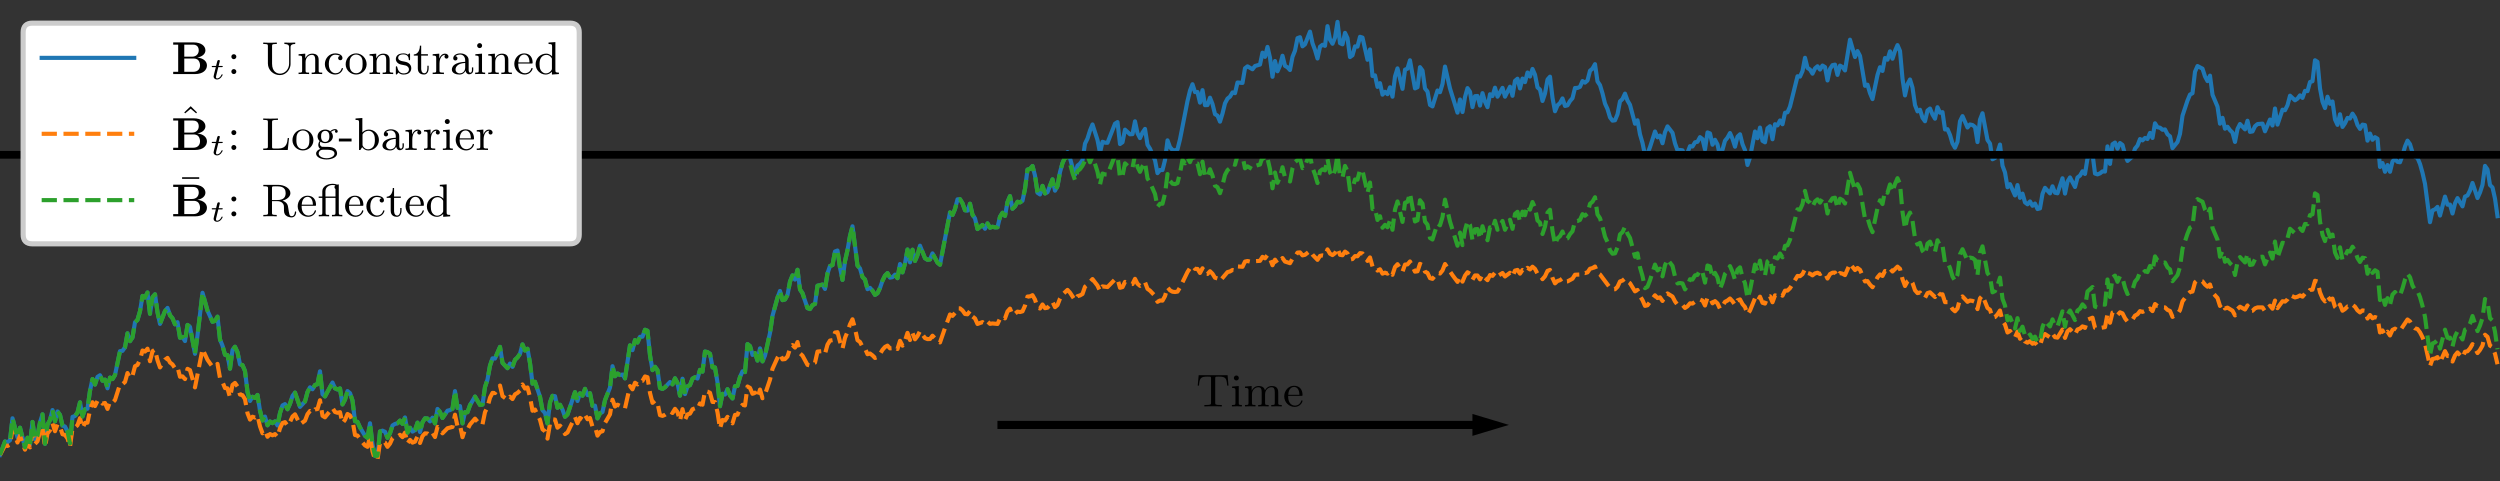 <?xml version="1.0" encoding="UTF-8"?>
<svg xmlns="http://www.w3.org/2000/svg" xmlns:xlink="http://www.w3.org/1999/xlink" width="486.096pt" height="93.618pt" viewBox="0 0 486.096 93.618" version="1.1">
<rect x="0" y="0" width="486.096" height="93.618" fill="#333333" stroke="none"/>
<defs>
<g>
<symbol overflow="visible" id="glyph0-0">
<path style="stroke:none;" d=""/>
</symbol>
<symbol overflow="visible" id="glyph0-1">
<path style="stroke:none;" d="M 6.141 -6.078 L 0.516 -6.078 L 0.328 -4.047 L 0.578 -4.047 C 0.703 -5.531 0.891 -5.797 2.234 -5.797 C 2.406 -5.797 2.656 -5.797 2.75 -5.781 C 2.922 -5.734 2.922 -5.656 2.922 -5.422 L 2.922 -0.719 C 2.922 -0.406 2.922 -0.281 1.984 -0.281 L 1.625 -0.281 L 1.625 0 C 1.953 -0.031 2.938 -0.031 3.328 -0.031 C 3.719 -0.031 4.703 -0.031 5.016 0 L 5.016 -0.281 L 4.672 -0.281 C 3.734 -0.281 3.734 -0.406 3.734 -0.719 L 3.734 -5.422 C 3.734 -5.656 3.734 -5.734 3.922 -5.781 C 4.016 -5.797 4.25 -5.797 4.406 -5.797 C 5.766 -5.797 5.938 -5.531 6.062 -4.047 L 6.312 -4.047 Z M 6.141 -6.078 "/>
</symbol>
<symbol overflow="visible" id="glyph0-2">
<path style="stroke:none;" d="M 1.656 -3.969 L 0.359 -3.859 L 0.359 -3.594 C 0.938 -3.594 1.016 -3.531 1.016 -3.094 L 1.016 -0.688 C 1.016 -0.281 0.922 -0.281 0.328 -0.281 L 0.328 0 C 0.719 -0.016 0.922 -0.031 1.312 -0.031 C 1.453 -0.031 1.828 -0.031 2.266 0 L 2.266 -0.281 C 1.688 -0.281 1.656 -0.328 1.656 -0.672 Z M 1.672 -5.531 C 1.672 -5.797 1.469 -6.016 1.188 -6.016 C 0.922 -6.016 0.703 -5.781 0.703 -5.531 C 0.703 -5.266 0.922 -5.047 1.188 -5.047 C 1.469 -5.047 1.672 -5.25 1.672 -5.531 Z M 1.672 -5.531 "/>
</symbol>
<symbol overflow="visible" id="glyph0-3">
<path style="stroke:none;" d="M 1.672 -2.328 C 1.672 -3.297 2.375 -3.734 2.906 -3.734 C 3.406 -3.734 3.562 -3.391 3.562 -2.766 L 3.562 -0.688 C 3.562 -0.281 3.469 -0.281 2.875 -0.281 L 2.875 0 C 3.297 -0.016 3.469 -0.031 3.891 -0.031 C 4.328 -0.031 4.438 -0.016 4.922 0 L 4.922 -0.281 C 4.328 -0.281 4.219 -0.281 4.219 -0.688 L 4.219 -2.328 C 4.219 -3.297 4.922 -3.734 5.469 -3.734 C 5.953 -3.734 6.109 -3.391 6.109 -2.766 L 6.109 -0.688 C 6.109 -0.281 6.016 -0.281 5.422 -0.281 L 5.422 0 C 5.844 -0.016 6.016 -0.031 6.453 -0.031 C 6.875 -0.031 7 -0.016 7.469 0 L 7.469 -0.281 C 7.016 -0.281 6.797 -0.281 6.781 -0.562 L 6.781 -2.281 C 6.781 -3.062 6.781 -3.312 6.484 -3.641 C 6.297 -3.859 5.938 -3.969 5.531 -3.969 C 4.875 -3.969 4.438 -3.594 4.188 -3.109 C 4.078 -3.641 3.719 -3.969 2.969 -3.969 C 2.25 -3.969 1.812 -3.5 1.625 -3.078 L 1.609 -3.078 L 1.609 -3.969 L 0.312 -3.859 L 0.312 -3.594 C 0.922 -3.594 1 -3.531 1 -3.078 L 1 -0.688 C 1 -0.281 0.906 -0.281 0.312 -0.281 L 0.312 0 C 0.734 -0.016 0.906 -0.031 1.344 -0.031 C 1.766 -0.031 1.891 -0.016 2.359 0 L 2.359 -0.281 C 1.766 -0.281 1.672 -0.281 1.672 -0.688 Z M 1.672 -2.328 "/>
</symbol>
<symbol overflow="visible" id="glyph0-4">
<path style="stroke:none;" d="M 3.594 -2.047 C 3.781 -2.047 3.828 -2.047 3.828 -2.25 C 3.828 -3.172 3.328 -4.016 2.172 -4.016 C 1.109 -4.016 0.266 -3.078 0.266 -1.969 C 0.266 -0.797 1.203 0.094 2.297 0.094 C 3.391 0.094 3.828 -0.859 3.828 -1.062 C 3.828 -1.125 3.781 -1.188 3.703 -1.188 C 3.609 -1.188 3.594 -1.125 3.578 -1.078 C 3.281 -0.172 2.469 -0.156 2.344 -0.156 C 1.906 -0.156 1.547 -0.391 1.344 -0.703 C 1.047 -1.141 1.031 -1.672 1.031 -2.047 Z M 1.047 -2.266 C 1.125 -3.656 1.922 -3.797 2.172 -3.797 C 2.672 -3.797 3.203 -3.422 3.219 -2.266 Z M 1.047 -2.266 "/>
</symbol>
<symbol overflow="visible" id="glyph0-5">
<path style="stroke:none;" d="M 1.766 -3.375 C 1.766 -3.656 1.547 -3.859 1.281 -3.859 C 1 -3.859 0.797 -3.656 0.797 -3.375 C 0.797 -3.125 1 -2.891 1.281 -2.891 C 1.547 -2.891 1.766 -3.125 1.766 -3.375 Z M 1.766 -0.484 C 1.766 -0.75 1.547 -0.969 1.281 -0.969 C 1 -0.969 0.797 -0.75 0.797 -0.484 C 0.797 -0.219 1 0 1.281 0 C 1.547 0 1.766 -0.219 1.766 -0.484 Z M 1.766 -0.484 "/>
</symbol>
<symbol overflow="visible" id="glyph0-6">
<path style="stroke:none;" d="M 2.062 -5.422 C 2.062 -5.75 2.078 -5.844 2.766 -5.844 L 2.984 -5.844 L 2.984 -6.125 C 2.578 -6.094 2.078 -6.094 1.656 -6.094 C 1.25 -6.094 0.75 -6.094 0.344 -6.125 L 0.344 -5.844 L 0.547 -5.844 C 1.234 -5.844 1.25 -5.75 1.25 -5.422 L 1.25 -2.062 C 1.25 -0.75 2.344 0.203 3.578 0.203 C 4.891 0.203 5.656 -1.031 5.656 -1.922 L 5.656 -5.156 C 5.656 -5.422 5.656 -5.844 6.562 -5.844 L 6.562 -6.125 C 6.078 -6.109 5.953 -6.094 5.516 -6.094 C 5.078 -6.094 4.953 -6.109 4.453 -6.125 L 4.453 -5.844 C 5.375 -5.844 5.375 -5.422 5.375 -5.172 L 5.375 -2.062 C 5.375 -0.844 4.5 -0.078 3.594 -0.078 C 3.078 -0.078 2.062 -0.391 2.062 -2.016 Z M 2.062 -5.422 "/>
</symbol>
<symbol overflow="visible" id="glyph0-7">
<path style="stroke:none;" d="M 1.672 -2.328 C 1.672 -3.281 2.344 -3.734 2.906 -3.734 C 3.438 -3.734 3.547 -3.297 3.547 -2.766 L 3.547 -0.688 C 3.547 -0.281 3.453 -0.281 2.859 -0.281 L 2.859 0 C 3.281 -0.016 3.453 -0.031 3.891 -0.031 C 4.312 -0.031 4.438 -0.016 4.906 0 L 4.906 -0.281 C 4.453 -0.281 4.219 -0.281 4.219 -0.562 L 4.219 -2.281 C 4.219 -3.016 4.219 -3.281 3.969 -3.594 C 3.766 -3.844 3.422 -3.969 2.969 -3.969 C 2.141 -3.969 1.75 -3.344 1.625 -3.094 L 1.609 -3.094 L 1.609 -3.969 L 0.312 -3.859 L 0.312 -3.594 C 0.922 -3.594 1 -3.531 1 -3.078 L 1 -0.688 C 1 -0.281 0.906 -0.281 0.312 -0.281 L 0.312 0 C 0.734 -0.016 0.906 -0.031 1.344 -0.031 C 1.766 -0.031 1.891 -0.016 2.359 0 L 2.359 -0.281 C 1.766 -0.281 1.672 -0.281 1.672 -0.688 Z M 1.672 -2.328 "/>
</symbol>
<symbol overflow="visible" id="glyph0-8">
<path style="stroke:none;" d="M 3.266 -3.531 C 3.078 -3.484 2.891 -3.359 2.891 -3.109 C 2.891 -2.875 3.078 -2.688 3.312 -2.688 C 3.547 -2.688 3.734 -2.844 3.734 -3.125 C 3.734 -3.672 3.109 -4.016 2.312 -4.016 C 1.172 -4.016 0.312 -3.062 0.312 -1.938 C 0.312 -0.781 1.234 0.094 2.297 0.094 C 3.547 0.094 3.828 -0.984 3.828 -1.062 C 3.828 -1.172 3.734 -1.172 3.703 -1.172 C 3.609 -1.172 3.609 -1.156 3.547 -1 C 3.344 -0.391 2.844 -0.156 2.391 -0.156 C 1.812 -0.156 1.078 -0.625 1.078 -1.953 C 1.078 -3.344 1.797 -3.766 2.328 -3.766 C 2.453 -3.766 2.938 -3.75 3.266 -3.531 Z M 3.266 -3.531 "/>
</symbol>
<symbol overflow="visible" id="glyph0-9">
<path style="stroke:none;" d="M 4.344 -1.906 C 4.344 -3.078 3.406 -4.016 2.312 -4.016 C 1.172 -4.016 0.266 -3.062 0.266 -1.906 C 0.266 -0.797 1.188 0.094 2.297 0.094 C 3.438 0.094 4.344 -0.812 4.344 -1.906 Z M 2.312 -0.156 C 1.859 -0.156 1.484 -0.375 1.281 -0.719 C 1.047 -1.109 1.031 -1.578 1.031 -1.984 C 1.031 -2.328 1.031 -2.828 1.25 -3.203 C 1.531 -3.656 1.969 -3.797 2.297 -3.797 C 2.812 -3.797 3.172 -3.5 3.359 -3.203 C 3.562 -2.828 3.562 -2.375 3.562 -1.984 C 3.562 -1.656 3.562 -1.141 3.344 -0.75 C 3.094 -0.328 2.688 -0.156 2.312 -0.156 Z M 2.312 -0.156 "/>
</symbol>
<symbol overflow="visible" id="glyph0-10">
<path style="stroke:none;" d="M 3.078 -3.781 C 3.078 -3.938 3.078 -4.016 2.984 -4.016 C 2.938 -4.016 2.922 -4.016 2.797 -3.906 C 2.781 -3.891 2.703 -3.812 2.641 -3.766 C 2.375 -3.969 2.094 -4.016 1.781 -4.016 C 0.594 -4.016 0.312 -3.359 0.312 -2.906 C 0.312 -2.625 0.438 -2.391 0.641 -2.188 C 0.938 -1.906 1.281 -1.844 1.734 -1.766 C 2.203 -1.672 2.344 -1.656 2.547 -1.5 C 2.641 -1.422 2.859 -1.25 2.859 -0.922 C 2.859 -0.125 1.953 -0.125 1.828 -0.125 C 0.922 -0.125 0.688 -0.891 0.578 -1.375 C 0.547 -1.469 0.531 -1.516 0.438 -1.516 C 0.312 -1.516 0.312 -1.438 0.312 -1.281 L 0.312 -0.141 C 0.312 0.016 0.312 0.094 0.406 0.094 C 0.469 0.094 0.469 0.094 0.641 -0.078 C 0.672 -0.141 0.766 -0.25 0.812 -0.297 C 1.188 0.078 1.609 0.094 1.828 0.094 C 2.938 0.094 3.312 -0.547 3.312 -1.141 C 3.312 -1.547 3.141 -1.797 2.938 -2 C 2.641 -2.297 2.312 -2.359 1.656 -2.484 C 1.422 -2.531 0.766 -2.641 0.766 -3.156 C 0.766 -3.438 0.969 -3.828 1.781 -3.828 C 2.75 -3.828 2.812 -3.078 2.828 -2.859 C 2.844 -2.75 2.844 -2.688 2.953 -2.688 C 3.078 -2.688 3.078 -2.75 3.078 -2.922 Z M 3.078 -3.781 "/>
</symbol>
<symbol overflow="visible" id="glyph0-11">
<path style="stroke:none;" d="M 2.922 -3.594 L 2.922 -3.859 L 1.609 -3.859 L 1.609 -5.516 L 1.359 -5.516 C 1.359 -4.766 1.047 -3.844 0.172 -3.812 L 0.172 -3.594 L 0.953 -3.594 L 0.953 -1.109 C 0.953 -0.109 1.672 0.094 2.156 0.094 C 2.75 0.094 3.062 -0.469 3.062 -1.109 L 3.062 -1.625 L 2.812 -1.625 L 2.812 -1.141 C 2.812 -0.469 2.531 -0.156 2.219 -0.156 C 1.609 -0.156 1.609 -0.938 1.609 -1.109 L 1.609 -3.594 Z M 2.922 -3.594 "/>
</symbol>
<symbol overflow="visible" id="glyph0-12">
<path style="stroke:none;" d="M 1.594 -2.047 C 1.594 -2.422 1.688 -3.734 2.719 -3.734 C 2.703 -3.719 2.562 -3.609 2.562 -3.406 C 2.562 -3.156 2.75 -3 2.953 -3 C 3.141 -3 3.344 -3.141 3.344 -3.406 C 3.344 -3.688 3.078 -3.969 2.672 -3.969 C 2.141 -3.969 1.766 -3.594 1.547 -3.031 L 1.547 -3.969 L 0.266 -3.859 L 0.266 -3.594 C 0.875 -3.594 0.953 -3.531 0.953 -3.078 L 0.953 -0.688 C 0.953 -0.281 0.859 -0.281 0.266 -0.281 L 0.266 0 C 0.75 -0.016 0.859 -0.031 1.312 -0.031 C 1.672 -0.031 1.891 -0.016 2.453 0 L 2.453 -0.281 L 2.281 -0.281 C 1.625 -0.281 1.594 -0.375 1.594 -0.703 Z M 1.594 -2.047 "/>
</symbol>
<symbol overflow="visible" id="glyph0-13">
<path style="stroke:none;" d="M 3.062 -0.641 C 3.109 -0.266 3.375 0.047 3.766 0.047 C 3.984 0.047 4.547 -0.078 4.547 -0.797 L 4.547 -1.297 L 4.297 -1.297 L 4.297 -0.812 C 4.297 -0.703 4.297 -0.266 3.969 -0.266 C 3.656 -0.266 3.656 -0.688 3.656 -0.828 L 3.656 -2.406 C 3.656 -2.922 3.656 -3.219 3.25 -3.594 C 2.922 -3.891 2.484 -4.016 2.031 -4.016 C 1.281 -4.016 0.656 -3.641 0.656 -3.062 C 0.656 -2.797 0.844 -2.641 1.078 -2.641 C 1.312 -2.641 1.484 -2.812 1.484 -3.047 C 1.484 -3.438 1.094 -3.484 1.078 -3.484 C 1.328 -3.719 1.766 -3.797 2.016 -3.797 C 2.469 -3.797 2.984 -3.453 2.984 -2.656 L 2.984 -2.375 C 2.5 -2.344 1.828 -2.312 1.234 -2.016 C 0.578 -1.703 0.391 -1.234 0.391 -0.875 C 0.391 -0.141 1.25 0.094 1.859 0.094 C 2.594 0.094 2.938 -0.391 3.062 -0.641 Z M 2.984 -1.266 C 2.984 -0.391 2.312 -0.125 1.922 -0.125 C 1.5 -0.125 1.109 -0.438 1.109 -0.875 C 1.109 -1.469 1.609 -2.094 2.984 -2.156 Z M 2.984 -1.266 "/>
</symbol>
<symbol overflow="visible" id="glyph0-14">
<path style="stroke:none;" d="M 3.484 -1.078 C 3.484 -0.922 3.484 -0.891 3.359 -0.703 C 3.078 -0.297 2.656 -0.125 2.312 -0.125 C 1.922 -0.125 1.562 -0.344 1.328 -0.719 C 1.094 -1.109 1.078 -1.625 1.078 -1.922 C 1.078 -2.344 1.125 -2.812 1.359 -3.172 C 1.562 -3.469 1.922 -3.734 2.406 -3.734 C 2.781 -3.734 3.141 -3.547 3.375 -3.203 C 3.484 -3.062 3.484 -3.062 3.484 -2.891 Z M 3.516 -3.438 C 3.469 -3.484 3.062 -3.969 2.375 -3.969 C 1.266 -3.969 0.312 -3.078 0.312 -1.922 C 0.312 -0.812 1.203 0.094 2.266 0.094 C 2.922 0.094 3.328 -0.281 3.484 -0.469 L 3.484 0.094 L 4.844 0 L 4.844 -0.281 C 4.234 -0.281 4.156 -0.344 4.156 -0.781 L 4.156 -6.219 L 2.828 -6.125 L 2.828 -5.844 C 3.438 -5.844 3.516 -5.781 3.516 -5.344 Z M 3.516 -3.438 "/>
</symbol>
<symbol overflow="visible" id="glyph0-15">
<path style="stroke:none;" d="M 2.312 -6.219 L 1.062 -5.016 L 1.234 -4.828 L 2.312 -5.734 L 3.375 -4.828 L 3.531 -5.016 Z M 2.312 -6.219 "/>
</symbol>
<symbol overflow="visible" id="glyph0-16">
<path style="stroke:none;" d="M 5.359 -2.312 L 5.109 -2.312 C 5.016 -1.406 4.891 -0.281 3.281 -0.281 L 2.5 -0.281 C 2.078 -0.281 2.062 -0.344 2.062 -0.641 L 2.062 -5.406 C 2.062 -5.734 2.094 -5.844 2.922 -5.844 L 3.203 -5.844 L 3.203 -6.125 C 2.891 -6.094 2.078 -6.094 1.719 -6.094 C 1.297 -6.094 0.75 -6.094 0.344 -6.125 L 0.344 -5.844 L 0.547 -5.844 C 1.234 -5.844 1.25 -5.75 1.25 -5.422 L 1.25 -0.703 C 1.25 -0.375 1.234 -0.281 0.547 -0.281 L 0.344 -0.281 L 0.344 0 L 5.109 0 Z M 5.359 -2.312 "/>
</symbol>
<symbol overflow="visible" id="glyph0-17">
<path style="stroke:none;" d="M 1.125 -1.609 C 1.344 -1.469 1.625 -1.328 2.031 -1.328 C 2.891 -1.328 3.531 -1.938 3.531 -2.641 C 3.531 -3.078 3.281 -3.391 3.172 -3.516 C 3.531 -3.844 3.953 -3.844 4.047 -3.844 C 4.016 -3.812 3.938 -3.766 3.938 -3.609 C 3.938 -3.5 4 -3.344 4.203 -3.344 C 4.328 -3.344 4.469 -3.422 4.469 -3.609 C 4.469 -3.781 4.344 -4.062 3.984 -4.062 C 3.734 -4.062 3.328 -3.969 3.016 -3.641 C 2.766 -3.844 2.422 -3.969 2.047 -3.969 C 1.188 -3.969 0.547 -3.359 0.547 -2.641 C 0.547 -2.188 0.812 -1.859 0.953 -1.734 C 0.938 -1.719 0.688 -1.406 0.688 -0.984 C 0.688 -0.688 0.828 -0.359 1.078 -0.203 C 0.625 -0.047 0.266 0.281 0.266 0.703 C 0.266 1.344 1.141 1.844 2.297 1.844 C 3.406 1.844 4.344 1.375 4.344 0.688 C 4.344 0.312 4.172 -0.078 3.844 -0.297 C 3.344 -0.609 2.812 -0.609 1.969 -0.609 C 1.781 -0.609 1.5 -0.609 1.422 -0.625 C 1.172 -0.688 1 -0.922 1 -1.203 C 1 -1.359 1.047 -1.484 1.125 -1.609 Z M 2.031 -1.562 C 1.234 -1.562 1.234 -2.453 1.234 -2.641 C 1.234 -2.891 1.25 -3.188 1.406 -3.406 C 1.547 -3.594 1.781 -3.719 2.031 -3.719 C 2.844 -3.719 2.844 -2.859 2.844 -2.641 C 2.844 -2.438 2.844 -1.562 2.031 -1.562 Z M 2.453 -0.047 C 2.734 -0.047 3.844 -0.031 3.844 0.688 C 3.844 1.203 3.141 1.609 2.312 1.609 C 1.422 1.609 0.766 1.188 0.766 0.688 C 0.766 0.547 0.859 -0.047 1.625 -0.047 Z M 2.453 -0.047 "/>
</symbol>
<symbol overflow="visible" id="glyph0-18">
<path style="stroke:none;" d="M 2.562 -1.656 L 2.562 -2.219 L 0.094 -2.219 L 0.094 -1.656 Z M 2.562 -1.656 "/>
</symbol>
<symbol overflow="visible" id="glyph0-19">
<path style="stroke:none;" d="M 1.625 -2.859 C 1.625 -3.031 1.625 -3.047 1.719 -3.188 C 2.031 -3.594 2.469 -3.734 2.812 -3.734 C 3.188 -3.734 3.547 -3.531 3.781 -3.141 C 4.016 -2.766 4.031 -2.234 4.031 -1.953 C 4.031 -1.531 3.984 -1.047 3.75 -0.688 C 3.547 -0.406 3.188 -0.125 2.703 -0.125 C 2.312 -0.125 1.969 -0.344 1.75 -0.672 C 1.625 -0.859 1.625 -0.875 1.625 -1.047 Z M 1.547 -0.547 C 1.828 -0.156 2.266 0.094 2.75 0.094 C 3.828 0.094 4.812 -0.766 4.812 -1.938 C 4.812 -3.062 3.922 -3.969 2.844 -3.969 C 2.234 -3.969 1.812 -3.656 1.594 -3.406 L 1.594 -6.219 L 0.266 -6.125 L 0.266 -5.844 C 0.875 -5.844 0.953 -5.781 0.953 -5.344 L 0.953 0 L 1.203 0 Z M 1.547 -0.547 "/>
</symbol>
<symbol overflow="visible" id="glyph0-20">
<path style="stroke:none;" d="M 3.969 -5 L 3.969 -5.312 L 0.641 -5.312 L 0.641 -5 Z M 3.969 -5 "/>
</symbol>
<symbol overflow="visible" id="glyph0-21">
<path style="stroke:none;" d="M 2.047 -3.172 L 2.047 -5.484 C 2.047 -5.719 2.078 -5.797 2.25 -5.828 C 2.328 -5.844 2.609 -5.844 2.797 -5.844 C 3.562 -5.844 4.703 -5.844 4.703 -4.516 C 4.703 -3.734 4.312 -3.172 3.094 -3.172 Z M 4.078 -3.047 C 4.922 -3.281 5.625 -3.812 5.625 -4.516 C 5.625 -5.406 4.531 -6.125 3.219 -6.125 L 0.359 -6.125 L 0.359 -5.844 L 0.562 -5.844 C 1.25 -5.844 1.281 -5.75 1.281 -5.422 L 1.281 -0.703 C 1.281 -0.375 1.25 -0.281 0.562 -0.281 L 0.359 -0.281 L 0.359 0 C 0.781 -0.031 1.234 -0.031 1.656 -0.031 C 2.094 -0.031 2.531 -0.031 2.969 0 L 2.969 -0.281 L 2.766 -0.281 C 2.078 -0.281 2.047 -0.375 2.047 -0.703 L 2.047 -2.953 L 3.125 -2.953 C 3.781 -2.953 4.062 -2.609 4.094 -2.578 C 4.375 -2.25 4.375 -2.109 4.375 -1.469 C 4.375 -0.875 4.375 -0.469 4.797 -0.141 C 5.219 0.203 5.766 0.203 5.859 0.203 C 6.609 0.203 6.75 -0.578 6.75 -0.797 C 6.75 -0.859 6.75 -0.953 6.625 -0.953 C 6.5 -0.953 6.5 -0.875 6.5 -0.812 C 6.453 -0.234 6.172 -0.031 5.891 -0.031 C 5.609 -0.031 5.5 -0.203 5.438 -0.359 C 5.359 -0.562 5.281 -1.172 5.219 -1.562 C 5.141 -2.125 5.062 -2.719 4.078 -3.047 Z M 4.078 -3.047 "/>
</symbol>
<symbol overflow="visible" id="glyph0-22">
<path style="stroke:none;" d="M 3.828 -6.172 C 3.797 -6.172 3.781 -6.172 3.719 -6.203 C 3.438 -6.312 3.094 -6.328 2.953 -6.328 C 1.922 -6.328 0.953 -5.781 0.953 -4.875 L 0.953 -3.859 L 0.25 -3.859 L 0.25 -3.594 L 0.953 -3.594 L 0.953 -0.688 C 0.953 -0.281 0.859 -0.281 0.266 -0.281 L 0.266 0 C 0.688 -0.016 0.859 -0.031 1.281 -0.031 C 1.688 -0.031 1.844 -0.016 2.281 0 L 2.281 -0.281 C 1.688 -0.281 1.594 -0.281 1.594 -0.688 L 1.594 -3.594 L 3.516 -3.594 L 3.516 -0.688 C 3.516 -0.281 3.422 -0.281 2.828 -0.281 L 2.828 0 C 3.25 -0.016 3.422 -0.031 3.828 -0.031 C 4.25 -0.031 4.406 -0.016 4.844 0 L 4.844 -0.281 C 4.25 -0.281 4.156 -0.281 4.156 -0.688 L 4.156 -6.219 Z M 1.562 -4.859 C 1.562 -5.734 2.312 -6.094 2.938 -6.094 C 3.125 -6.094 3.312 -6.078 3.516 -6.031 C 3.391 -5.969 3.312 -5.828 3.312 -5.672 C 3.312 -5.547 3.375 -5.406 3.516 -5.328 L 3.516 -3.859 L 1.562 -3.859 Z M 1.562 -4.859 "/>
</symbol>
<symbol overflow="visible" id="glyph1-0">
<path style="stroke:none;" d=""/>
</symbol>
<symbol overflow="visible" id="glyph1-1">
<path style="stroke:none;" d="M 1.344 -5.719 L 1.344 -0.438 L 0.375 -0.438 L 0.375 0 L 4.641 0 C 6.172 0 6.938 -0.797 6.938 -1.672 C 6.938 -2.453 6.281 -3.078 5.078 -3.219 C 6.078 -3.391 6.641 -3.953 6.641 -4.609 C 6.641 -5.438 5.844 -6.156 4.359 -6.156 L 0.375 -6.156 L 0.375 -5.719 Z M 2.531 -3.375 L 2.531 -5.719 L 4.25 -5.719 C 5.312 -5.719 5.344 -4.797 5.344 -4.609 C 5.344 -3.953 4.906 -3.375 4.016 -3.375 Z M 2.531 -0.438 L 2.531 -3.016 L 4.344 -3.016 C 4.5 -3.016 4.969 -3.016 5.281 -2.656 C 5.531 -2.344 5.594 -1.969 5.594 -1.688 C 5.594 -1.062 5.234 -0.438 4.266 -0.438 Z M 2.531 -0.438 "/>
</symbol>
<symbol overflow="visible" id="glyph2-0">
<path style="stroke:none;" d=""/>
</symbol>
<symbol overflow="visible" id="glyph2-1">
<path style="stroke:none;" d="M 1.609 -2.344 L 2.266 -2.344 C 2.375 -2.344 2.469 -2.344 2.469 -2.484 C 2.469 -2.578 2.391 -2.578 2.281 -2.578 L 1.672 -2.578 L 1.875 -3.406 C 1.906 -3.5 1.906 -3.531 1.906 -3.531 C 1.906 -3.688 1.797 -3.734 1.688 -3.734 C 1.625 -3.734 1.469 -3.703 1.406 -3.5 L 1.172 -2.578 L 0.531 -2.578 C 0.406 -2.578 0.406 -2.578 0.375 -2.562 C 0.344 -2.531 0.328 -2.453 0.328 -2.422 C 0.344 -2.344 0.391 -2.344 0.516 -2.344 L 1.125 -2.344 L 0.766 -0.922 C 0.734 -0.797 0.688 -0.594 0.688 -0.516 C 0.688 -0.172 1 0.062 1.359 0.062 C 2.047 0.062 2.453 -0.766 2.453 -0.859 C 2.453 -0.875 2.438 -0.953 2.344 -0.953 C 2.266 -0.953 2.25 -0.922 2.219 -0.844 C 2.016 -0.391 1.672 -0.141 1.375 -0.141 C 1.156 -0.141 1.156 -0.359 1.156 -0.438 C 1.156 -0.516 1.156 -0.531 1.188 -0.641 Z M 1.609 -2.344 "/>
</symbol>
</g>
<clipPath id="clip1">
  <path d="M 0 3 L 486.098 3 L 486.098 90 L 0 90 Z M 0 3 "/>
</clipPath>
<clipPath id="clip2">
  <path d="M 0 47 L 486.098 47 L 486.098 90 L 0 90 Z M 0 47 "/>
</clipPath>
<clipPath id="clip3">
  <path d="M 0 29 L 486.098 29 L 486.098 90 L 0 90 Z M 0 29 "/>
</clipPath>
<clipPath id="clip4">
  <path d="M 180 67 L 306 67 L 306 93.617 L 180 93.617 Z M 180 67 "/>
</clipPath>
<clipPath id="clip5">
  <path d="M 0 29 L 486.098 29 L 486.098 32 L 0 32 Z M 0 29 "/>
</clipPath>
</defs>
<g id="surface1">
<g clip-path="url(#clip1)" clip-rule="nonzero">
<path style="fill:none;stroke-width:0.8;stroke-linecap:square;stroke-linejoin:round;stroke:rgb(12.157%,46.666%,70.587%);stroke-opacity:1;stroke-miterlimit:10;" d="M 0 5.165 L 0.973 7.774 L 1.457 7.645 L 1.945 8.013 L 2.43 12.286 L 3.402 8.583 L 3.891 10.45 L 4.859 6.626 L 5.348 8.509 L 5.832 7.255 L 6.32 11.571 L 6.805 8.196 L 7.293 8.931 L 7.777 11.485 L 8.262 13.052 L 8.75 7.317 L 9.234 11.067 L 9.723 11.946 L 10.207 13.888 L 10.695 11.692 L 11.18 13.622 L 11.668 12.931 L 12.152 10.872 L 12.637 10.685 L 13.125 9.735 L 13.609 7.407 L 14.098 12.563 L 14.582 12.724 L 15.07 13.399 L 15.555 15.384 L 16.043 12.638 L 16.527 14.048 L 17.012 14.145 L 17.5 17.657 L 17.984 19.919 L 18.473 18.845 L 18.957 20.341 L 19.445 20.657 L 19.93 19.591 L 20.418 19.802 L 20.902 18.114 L 21.387 20.2 L 21.875 19.915 L 22.359 20.7 L 23.332 25.341 L 23.82 25.399 L 24.305 26.091 L 24.789 28.802 L 25.277 27.286 L 25.762 28.005 L 26.25 30.958 L 26.734 31.415 L 27.223 33.11 L 27.707 36.075 L 28.195 35.759 L 28.68 36.747 L 29.164 32.606 L 29.652 35.833 L 30.137 36.392 L 30.625 32.899 L 31.109 30.638 L 32.082 33.134 L 32.57 33.747 L 33.055 32.31 L 33.539 31.731 L 34.027 30.56 L 34.512 30.974 L 35 27.95 L 35.484 28.103 L 35.973 27.302 L 36.457 30.435 L 36.941 30.063 L 37.914 24.825 L 38.402 28.399 L 39.375 36.688 L 40.348 33.212 L 41.316 31.056 L 41.805 31.224 L 42.289 32.044 L 42.777 27.61 L 43.262 26.411 L 43.75 24.638 L 44.234 24.571 L 44.723 21.931 L 45.207 25.563 L 45.691 26.192 L 46.18 25.138 L 46.664 22.782 L 47.152 22.622 L 47.637 21.485 L 48.125 17.423 L 48.609 15.649 L 49.094 16.466 L 49.582 16.235 L 50.066 16.821 L 50.555 13.778 L 51.039 11.864 L 51.527 12.618 L 52.012 10.923 L 52.5 11.669 L 52.984 11.345 L 53.469 11.685 L 53.957 10.884 L 54.441 13.317 L 54.93 14.794 L 55.414 15.044 L 55.902 14.044 L 56.387 15.11 L 56.875 16.649 L 57.359 17.278 L 58.332 14.501 L 59.305 15.552 L 59.789 17.38 L 60.277 18.31 L 60.762 17.935 L 61.25 18.774 L 61.734 18.907 L 62.219 21.423 L 62.707 16.962 L 63.191 16.536 L 64.652 19.243 L 65.137 18.11 L 65.621 17.892 L 66.109 18.087 L 66.594 14.981 L 67.082 15.907 L 67.566 17.579 L 68.055 17.181 L 68.539 15.747 L 69.027 11.72 L 69.512 11.579 L 69.996 10.513 L 70.969 8.88 L 71.457 8.489 L 71.941 11.317 L 72.43 7.204 L 72.914 4.97 L 73.402 4.993 L 73.887 9.724 L 74.371 9.88 L 74.859 9.665 L 75.344 8.493 L 75.832 9.372 L 76.316 10.888 L 76.805 11.188 L 77.289 11.313 L 77.773 11.837 L 78.262 11.196 L 78.746 12.454 L 79.234 9.497 L 79.719 10.442 L 80.207 9.7 L 80.691 9.978 L 81.18 11.442 L 81.664 9.614 L 82.148 11.505 L 82.637 12.278 L 83.121 12.243 L 83.609 11.688 L 84.094 12.407 L 84.582 11.294 L 85.066 14.103 L 85.555 13.505 L 86.039 12.349 L 87.012 13.767 L 87.496 13.88 L 87.984 14.149 L 88.469 17.571 L 88.957 14.313 L 89.441 14.661 L 89.926 11.298 L 90.414 13.481 L 90.898 13.462 L 91.387 14.845 L 92.359 16.505 L 93.332 14.868 L 93.816 14.958 L 94.301 18.36 L 94.789 19.825 L 95.273 22.52 L 95.762 23.942 L 96.246 23.903 L 97.219 26.169 L 97.707 23.063 L 98.676 22.028 L 99.164 22.931 L 99.648 22.29 L 100.137 23.669 L 100.621 24.114 L 101.109 24.821 L 101.594 26.649 L 102.082 25.458 L 102.566 25.806 L 103.051 23.024 L 103.539 19.02 L 104.023 19.38 L 104.996 16.481 L 105.484 13.841 L 105.969 13.325 L 106.453 11.282 L 106.941 15.372 L 107.426 16.653 L 107.914 16.583 L 108.398 14.333 L 108.887 14.911 L 109.371 13.974 L 109.859 12.579 L 110.344 13.028 L 111.801 17.372 L 112.289 15.649 L 112.773 17.149 L 113.262 16.677 L 113.746 18.009 L 114.234 16.798 L 114.719 17.157 L 115.203 14.72 L 115.691 14.735 L 116.176 12.27 L 116.664 13.263 L 117.148 13.513 L 117.637 15.817 L 118.605 18.247 L 119.094 22.415 L 119.578 20.47 L 120.066 21.001 L 120.551 20.7 L 121.039 20.79 L 121.523 20.048 L 122.496 26.47 L 122.98 25.536 L 123.469 27.497 L 123.953 27.013 L 124.441 28.126 L 124.926 28.157 L 125.414 29.497 L 125.898 29.302 L 126.387 24.52 L 126.871 21.661 L 127.355 22.294 L 127.844 21.638 L 128.328 18.185 L 128.816 17.993 L 129.301 18.317 L 130.273 19.337 L 130.758 18.876 L 131.246 20.06 L 131.73 19.161 L 132.219 16.692 L 132.703 19.981 L 133.191 16.989 L 133.676 18.497 L 134.164 18.743 L 134.648 19.997 L 135.133 20.27 L 135.621 20.013 L 136.105 21.7 L 136.594 21.356 L 137.078 25.263 L 137.566 25.153 L 138.051 24.825 L 138.539 22.177 L 139.023 22.169 L 139.508 19.263 L 139.996 14.638 L 140.48 17.044 L 140.969 16.903 L 141.453 17.938 L 141.941 16.731 L 142.426 16.142 L 142.914 18.517 L 143.398 18.587 L 143.883 20.31 L 144.371 21.423 L 144.855 21.267 L 145.344 26.708 L 145.828 26.325 L 146.316 24.606 L 146.801 24.962 L 147.285 23.509 L 147.773 25.88 L 148.258 23.353 L 148.746 24.485 L 149.719 28.895 L 150.203 32.204 L 151.176 35.731 L 151.66 37.048 L 152.148 35.263 L 152.633 35.395 L 153.121 36.259 L 153.605 38.868 L 154.094 40.071 L 154.578 39.255 L 155.066 41.157 L 155.551 37.337 L 156.035 36.61 L 157.008 33.712 L 157.496 33.532 L 157.98 34.294 L 158.469 34.517 L 158.953 38.06 L 159.926 38.29 L 160.41 37.435 L 160.898 40.474 L 161.383 41.892 L 161.871 42.075 L 162.355 44.724 L 162.844 44.907 L 163.328 41.587 L 163.812 39.204 L 164.301 42.841 L 164.785 44.981 L 165.273 47.728 L 165.758 49.618 L 166.73 41.985 L 167.219 41.411 L 167.703 39.763 L 168.188 39.263 L 168.676 37.395 L 169.16 37.649 L 169.648 37.079 L 170.133 36.278 L 170.621 36.603 L 171.105 37.622 L 171.59 39.036 L 172.078 40.028 L 172.562 40.509 L 173.051 39.634 L 173.535 39.728 L 174.023 40.216 L 174.508 39.532 L 174.996 42.282 L 175.48 40.657 L 175.965 42.399 L 176.453 45.099 L 176.938 42.606 L 177.426 45.06 L 177.91 42.88 L 178.398 44.028 L 178.883 45.845 L 179.855 43.407 L 180.34 43.106 L 180.828 43.177 L 181.312 44.353 L 182.285 42.548 L 182.773 42.138 L 183.746 47.239 L 184.715 52.317 L 185.203 51.817 L 185.688 52.974 L 186.176 54.86 L 186.66 54.884 L 187.148 54.087 L 187.633 52.735 L 188.117 52.661 L 188.605 54.001 L 189.09 51.864 L 189.578 51.153 L 190.062 49.091 L 191.035 49.876 L 191.523 49.138 L 192.008 50.181 L 192.492 49.341 L 192.98 49.532 L 193.465 49.403 L 193.953 49.431 L 194.438 51.466 L 194.926 52.247 L 195.41 51.642 L 195.898 54.333 L 196.383 55.481 L 196.867 53.036 L 197.355 53.501 L 197.84 54.388 L 198.328 54.263 L 198.812 54.583 L 199.301 56.888 L 199.785 60.638 L 200.27 60.774 L 200.758 61.333 L 201.242 59.489 L 201.73 56.142 L 202.215 55.81 L 202.703 57.47 L 203.188 56.005 L 203.676 56.243 L 204.645 58.739 L 205.133 56.544 L 205.617 57.442 L 206.105 60.157 L 206.59 61.899 L 207.562 64.052 L 208.051 62.868 L 208.535 61.052 L 209.02 59.673 L 209.508 61.415 L 209.992 61.794 L 210.48 62.474 L 210.965 65.692 L 211.453 66.681 L 211.938 68.243 L 212.426 69.419 L 213.395 66.403 L 213.883 63.907 L 214.367 66.052 L 214.855 65.876 L 215.34 65.856 L 216.797 69.571 L 217.285 69.88 L 217.77 65.61 L 218.258 65.962 L 218.742 68.407 L 219.715 67.505 L 220.203 67.54 L 220.688 70.028 L 221.172 67.724 L 221.66 66.763 L 222.145 67.829 L 222.633 68.552 L 223.117 65.47 L 223.605 64.7 L 224.578 62.45 L 225.062 59.954 L 225.547 60.556 L 226.035 60.556 L 226.52 62.485 L 227.008 66.325 L 227.492 65.017 L 227.98 64.454 L 228.465 64.368 L 228.949 64.583 L 229.438 66.524 L 230.895 73.974 L 231.383 76.001 L 231.867 77.239 L 232.355 75.708 L 232.84 75.731 L 233.324 73.661 L 233.812 76.091 L 234.297 73.165 L 234.785 73.192 L 235.27 74.622 L 235.758 73.392 L 236.242 71.419 L 236.73 71.126 L 237.215 69.966 L 237.699 71.532 L 238.188 73.532 L 238.672 74.442 L 239.16 74.833 L 239.645 75.649 L 240.133 75.501 L 240.617 77.579 L 241.59 77.493 L 242.074 80.345 L 242.562 80.716 L 243.535 80.153 L 244.02 80.782 L 244.992 81.067 L 245.477 83.376 L 245.965 82.563 L 246.449 84.493 L 246.938 82.392 L 247.422 78.688 L 247.91 81.751 L 248.395 79.759 L 248.883 80.895 L 249.367 82.778 L 249.852 80.817 L 250.34 80.524 L 250.824 80.005 L 251.312 82.571 L 251.797 83.763 L 252.285 86.2 L 252.77 86.38 L 253.258 84.61 L 253.742 85.001 L 254.715 87.466 L 255.199 85.208 L 255.688 83.903 L 256.172 82.247 L 256.66 84.532 L 257.145 84.907 L 257.629 84.704 L 258.117 88.532 L 258.602 85.903 L 259.09 85.114 L 259.574 86.29 L 260.062 89.364 L 260.547 85.228 L 261.035 85.001 L 261.52 87.228 L 262.004 86.204 L 262.492 82.52 L 262.977 82.876 L 263.465 84.599 L 263.949 84.556 L 264.438 86.462 L 264.922 86.31 L 265.895 81.993 L 266.379 84.001 L 266.867 78.841 L 267.352 78.966 L 267.84 76.724 L 268.324 77.45 L 268.812 75.212 L 269.297 75.774 L 269.781 75.306 L 270.27 76.634 L 270.754 74.817 L 271.242 78.759 L 271.727 80.321 L 272.699 76.345 L 273.188 80.075 L 273.672 80.27 L 274.156 81.892 L 275.129 76.431 L 275.617 76.661 L 276.102 80.56 L 276.59 79.899 L 277.074 76.407 L 277.562 75.81 L 278.047 73.22 L 278.531 72.927 L 279.504 76.02 L 279.992 75.692 L 280.477 77.286 L 280.965 80.673 L 281.934 76.419 L 283.395 71.716 L 283.879 74.27 L 284.367 71.841 L 284.852 74.747 L 285.34 76.485 L 285.824 75.774 L 286.309 72.794 L 286.797 74.919 L 287.281 74.958 L 287.77 73.091 L 288.254 75.505 L 288.742 73.845 L 289.227 72.782 L 289.715 75.29 L 290.199 74.942 L 290.684 76.567 L 291.172 74.821 L 292.145 76.532 L 292.629 74.821 L 293.602 76.759 L 294.09 74.997 L 294.574 77.899 L 295.059 78.31 L 295.547 76.423 L 296.031 78.341 L 296.52 77.649 L 297.004 79.524 L 297.492 78.735 L 297.977 80.208 L 298.461 79.103 L 298.949 76.626 L 299.434 76.192 L 299.922 73.989 L 300.406 75.431 L 300.895 78.161 L 301.379 78.708 L 301.867 74.575 L 302.352 71.989 L 302.836 73.149 L 303.324 73.575 L 303.809 74.485 L 304.297 73.02 L 304.781 73.134 L 305.27 73.974 L 305.754 74.528 L 306.242 76.513 L 306.727 76.52 L 307.211 76.739 L 307.699 77.853 L 308.184 77.548 L 308.672 77.97 L 309.156 79.868 L 309.645 80.274 L 310.129 81.142 L 310.613 77.794 L 311.102 77.06 L 311.586 75.458 L 312.074 73.474 L 312.559 72.419 L 313.047 70.794 L 313.531 70.161 L 314.02 70.235 L 314.504 71.399 L 314.988 73.907 L 315.477 74.364 L 315.961 75.411 L 316.449 74.063 L 316.934 73.239 L 317.906 69.563 L 318.395 70.231 L 318.879 67.493 L 319.363 65.833 L 319.852 63.458 L 320.336 63.743 L 320.824 65.013 L 321.797 68.048 L 322.281 66.915 L 322.766 67.255 L 323.254 65.763 L 323.738 67.899 L 324.227 69.044 L 325.199 67.786 L 325.684 65.743 L 326.172 64.384 L 326.656 64.462 L 327.141 64.384 L 327.629 63.224 L 328.113 63.935 L 328.602 65.196 L 329.086 65.134 L 329.574 65.946 L 330.059 66.048 L 330.547 66.954 L 331.031 66.563 L 331.516 64.544 L 332.004 67.868 L 332.488 67.677 L 332.977 65.481 L 333.461 66.438 L 333.949 65.52 L 334.434 63.329 L 334.922 64.532 L 335.406 66.255 L 335.891 66.853 L 336.379 67.747 L 336.863 66.634 L 337.352 65.095 L 337.836 67.044 L 338.324 67.509 L 338.809 65.575 L 339.293 64.423 L 339.781 61.544 L 340.266 63.009 L 341.238 68.052 L 341.727 66.743 L 342.211 68.81 L 342.699 66.231 L 343.184 65.95 L 343.668 68.677 L 344.156 69.075 L 344.641 66.544 L 345.129 69.466 L 345.613 69.231 L 346.102 70.196 L 346.586 69.462 L 347.074 71.692 L 347.559 71.786 L 348.043 72.899 L 349.504 78.79 L 349.988 78.724 L 350.477 79.802 L 350.961 82.38 L 351.445 80.411 L 351.934 80.087 L 352.418 79.294 L 352.906 80.325 L 353.391 80.735 L 353.879 80.095 L 354.363 80.872 L 354.852 80.575 L 355.336 77.978 L 355.82 80.208 L 356.309 80.95 L 356.793 81.052 L 357.281 79.056 L 357.766 80.856 L 358.254 80.583 L 358.738 79.927 L 359.711 85.899 L 360.684 82.532 L 361.168 83.688 L 361.656 82.747 L 362.629 76.935 L 363.113 77.149 L 363.602 75.497 L 364.086 74.356 L 365.059 79.052 L 365.543 80.548 L 366.031 79.825 L 366.516 82.337 L 367.004 82.013 L 367.488 83.634 L 367.973 82.2 L 368.461 83.716 L 368.945 84.845 L 369.434 83.712 L 369.918 78.321 L 370.406 75.067 L 370.891 77.251 L 371.379 78.161 L 371.863 76.599 L 372.348 73.192 L 372.836 71.962 L 373.32 72.274 L 373.809 70.712 L 374.293 70.048 L 374.781 72.126 L 375.266 72.509 L 375.754 71.349 L 376.238 70.54 L 376.723 72.77 L 377.211 71.7 L 377.695 71.813 L 378.184 68.442 L 378.668 68.497 L 379.156 67.384 L 379.641 65.72 L 380.125 64.895 L 380.613 66.063 L 381.098 70.04 L 381.586 71.036 L 382.559 68.825 L 383.043 69.419 L 383.531 69.306 L 384.016 68.942 L 384.5 65.993 L 384.988 70.353 L 385.473 71.595 L 386.445 66.395 L 386.934 65.704 L 387.418 62.653 L 387.906 62.895 L 388.391 63.966 L 388.875 65.509 L 389.363 61.388 L 389.848 60.091 L 390.336 57.212 L 390.82 57.81 L 391.793 55.618 L 392.277 57.63 L 392.766 55.149 L 393.25 55.974 L 393.738 54.27 L 394.223 53.892 L 394.711 54.45 L 395.195 53.603 L 395.684 54.036 L 396.168 52.974 L 396.652 53.103 L 397.141 55.923 L 397.625 57.095 L 398.598 56.017 L 399.086 57.392 L 399.57 56.142 L 400.059 56.036 L 401.027 58.954 L 401.516 55.978 L 402 58.306 L 402.488 59.114 L 403.461 57.259 L 403.945 59.106 L 404.434 59.485 L 404.918 60.313 L 405.402 59.798 L 405.891 62.821 L 406.863 63.681 L 407.348 59.876 L 407.836 59.712 L 408.32 59.907 L 408.805 60.29 L 409.293 60.263 L 409.777 65.153 L 410.266 61.747 L 410.75 65.579 L 411.238 65.899 L 411.723 64.7 L 412.211 65.802 L 412.695 65.438 L 413.18 63.575 L 413.668 62.329 L 414.641 63.188 L 415.125 64.735 L 415.613 65.31 L 416.098 66.579 L 416.586 66.321 L 417.07 66.794 L 417.555 66.591 L 418.043 67.778 L 418.527 66.794 L 419.016 69.642 L 419.5 68.876 L 419.988 68.79 L 420.473 68.388 L 420.957 68.45 L 421.445 67.497 L 421.93 67.11 L 422.418 64.821 L 423.391 66.009 L 423.875 67.595 L 424.363 71.126 L 425.332 74.056 L 425.82 75.231 L 426.305 75.493 L 426.793 79.673 L 427.277 80.774 L 428.25 80.267 L 428.738 78.751 L 429.223 77.849 L 429.707 78.907 L 430.195 75.192 L 431.168 72.888 L 431.652 69.567 L 432.141 70.708 L 432.625 68.595 L 433.109 68.974 L 433.598 68.306 L 434.082 67.841 L 434.57 66.024 L 435.055 68.54 L 435.543 69.505 L 436.516 68.466 L 437 70.138 L 437.484 67.974 L 437.973 68.063 L 438.457 69.071 L 438.945 69.493 L 439.918 69.583 L 440.402 68.091 L 441.375 70.376 L 441.859 69.212 L 442.348 72.524 L 442.832 69.388 L 443.805 72.294 L 444.293 72.188 L 444.777 73.157 L 445.266 75.009 L 446.234 74.118 L 446.723 74.442 L 447.207 75.075 L 447.695 74.587 L 448.18 75.95 L 448.668 75.899 L 449.152 77.669 L 449.637 77.825 L 450.125 81.899 L 450.609 81.587 L 451.098 76.423 L 451.582 73.849 L 452.07 72.614 L 452.555 74.81 L 453.043 73.431 L 453.527 73.888 L 454.012 70.399 L 454.5 69.341 L 454.984 71.399 L 455.473 68.938 L 455.957 69.645 L 456.445 70.696 L 456.93 70.579 L 457.418 71.52 L 457.902 70.763 L 458.387 69.317 L 458.875 68.556 L 459.359 69.388 L 459.848 69.294 L 460.332 66.27 L 460.82 67.645 L 461.305 66.438 L 461.789 66.946 L 462.277 66.645 L 462.762 61.157 L 463.25 61.915 L 463.734 60.216 L 464.223 61.524 L 464.707 60.216 L 465.195 62.22 L 465.68 62.716 L 466.164 62.149 L 466.652 62.067 L 467.137 63.423 L 467.625 65.13 L 468.109 66.27 L 468.598 65.583 L 469.082 63.97 L 469.57 63.118 L 470.055 62.907 L 470.539 61.743 L 471.027 60.02 L 471.512 57.876 L 472.484 50.415 L 472.973 52.708 L 473.457 52.915 L 473.945 53.388 L 474.43 51.708 L 475.402 55.388 L 475.887 53.821 L 476.375 53.837 L 476.859 52.103 L 477.348 54.079 L 477.832 55.099 L 478.805 53.493 L 479.289 55.399 L 479.777 55.61 L 480.262 56.567 L 480.75 58.04 L 481.723 55.118 L 482.207 56.192 L 482.691 57.673 L 483.18 61.36 L 483.664 60.669 L 484.152 57.634 L 484.637 57.169 L 485.125 54.985 L 485.609 51.587 " transform="matrix(1,0,0,-1,0,93.618)"/>
</g>
<g clip-path="url(#clip2)" clip-rule="nonzero">
<path style="fill:none;stroke-width:0.8;stroke-linecap:butt;stroke-linejoin:round;stroke:rgb(100%,49.803%,5.49%);stroke-opacity:1;stroke-dasharray:2.96,1.28;stroke-miterlimit:10;" d="M 0 5.165 L 0.973 7.009 L 1.457 6.911 L 1.945 7.173 L 2.43 10.185 L 3.402 7.575 L 3.891 8.888 L 4.859 6.188 L 5.348 7.517 L 5.832 6.63 L 6.32 9.677 L 6.805 7.302 L 7.293 7.817 L 7.777 9.614 L 8.262 10.708 L 8.75 6.7 L 9.234 9.345 L 9.723 9.958 L 10.207 11.31 L 10.695 9.774 L 11.18 11.118 L 11.668 10.626 L 12.152 9.185 L 12.637 9.044 L 13.125 8.372 L 13.609 6.731 L 14.098 10.368 L 14.582 10.474 L 15.07 10.938 L 15.555 12.31 L 16.043 10.403 L 16.527 11.38 L 17.012 11.438 L 17.5 13.872 L 17.984 15.403 L 18.473 14.665 L 18.957 15.669 L 19.445 15.868 L 19.93 15.138 L 20.418 15.267 L 20.902 14.11 L 21.387 15.52 L 21.875 15.313 L 22.359 15.833 L 23.332 18.895 L 23.82 18.915 L 24.305 19.349 L 24.789 21.083 L 25.277 20.106 L 25.762 20.548 L 26.25 22.407 L 26.734 22.669 L 27.223 23.692 L 27.707 25.466 L 28.195 25.263 L 28.68 25.821 L 29.164 23.384 L 29.652 25.329 L 30.137 25.634 L 30.625 23.567 L 31.109 22.177 L 32.082 23.673 L 32.57 24.024 L 33.055 23.138 L 33.539 22.763 L 34.027 22.02 L 34.512 22.259 L 35 20.364 L 35.484 20.438 L 35.973 19.911 L 36.457 21.903 L 36.941 21.649 L 37.914 18.294 L 39.375 25.743 L 40.348 23.649 L 41.316 22.294 L 41.805 22.376 L 42.289 22.864 L 42.777 20.118 L 43.262 19.329 L 43.75 18.165 L 44.234 18.106 L 44.723 16.353 L 45.207 18.77 L 45.691 19.161 L 46.18 18.458 L 46.664 16.903 L 47.152 16.782 L 47.637 16.009 L 48.125 13.267 L 48.609 12.036 L 49.094 12.591 L 49.582 12.423 L 50.066 12.817 L 50.555 10.708 L 51.039 9.364 L 51.527 9.888 L 52.012 8.696 L 52.5 9.216 L 52.984 8.981 L 53.469 9.212 L 53.957 8.645 L 54.441 10.353 L 54.93 11.376 L 55.414 11.54 L 55.902 10.837 L 56.387 11.571 L 56.875 12.63 L 57.359 13.056 L 58.332 11.118 L 59.305 11.829 L 59.789 13.087 L 60.277 13.716 L 60.762 13.446 L 61.25 14.009 L 61.734 14.087 L 62.219 15.794 L 62.707 12.778 L 63.191 12.474 L 64.652 14.306 L 65.137 13.517 L 65.621 13.356 L 66.109 13.478 L 66.594 11.337 L 67.082 11.974 L 67.566 13.122 L 68.055 12.837 L 68.539 11.837 L 69.027 9.032 L 69.512 8.931 L 70.484 7.61 L 70.969 7.017 L 71.457 6.739 L 71.941 8.731 L 72.43 5.837 L 72.914 4.255 L 73.402 4.274 L 73.887 7.618 L 74.371 7.724 L 74.859 7.567 L 75.344 6.739 L 75.832 7.356 L 76.316 8.423 L 76.805 8.63 L 77.289 8.712 L 77.773 9.075 L 78.262 8.622 L 78.746 9.497 L 79.234 7.419 L 79.719 8.083 L 80.207 7.556 L 80.691 7.747 L 81.18 8.774 L 81.664 7.485 L 82.148 8.817 L 82.637 9.356 L 83.121 9.321 L 83.609 8.927 L 84.094 9.427 L 84.582 8.642 L 85.066 10.61 L 85.555 10.185 L 86.039 9.368 L 87.012 10.353 L 87.984 10.603 L 88.469 12.981 L 88.957 10.728 L 89.441 10.962 L 89.926 8.614 L 90.414 10.142 L 90.898 10.122 L 91.387 11.083 L 92.359 12.216 L 93.332 11.063 L 93.816 11.118 L 94.301 13.478 L 94.789 14.47 L 95.273 16.294 L 95.762 17.228 L 96.246 17.188 L 97.219 18.649 L 97.707 16.606 L 98.676 15.884 L 99.164 16.478 L 99.648 16.032 L 100.137 16.942 L 100.621 17.224 L 101.109 17.677 L 101.594 18.864 L 102.082 18.071 L 102.566 18.282 L 103.051 16.446 L 103.539 13.755 L 104.023 13.989 L 104.996 11.978 L 105.484 10.138 L 105.969 9.77 L 106.453 8.333 L 106.941 11.208 L 107.426 12.091 L 107.914 12.032 L 108.398 10.462 L 108.887 10.856 L 109.371 10.196 L 109.859 9.212 L 110.344 9.52 L 111.801 12.532 L 112.289 11.329 L 112.773 12.364 L 113.262 12.028 L 113.746 12.938 L 114.234 12.099 L 114.719 12.337 L 115.203 10.642 L 115.691 10.642 L 116.176 8.915 L 116.664 9.606 L 117.148 9.774 L 117.637 11.38 L 118.605 13.048 L 119.094 15.903 L 119.578 14.583 L 120.066 14.931 L 120.551 14.716 L 121.039 14.763 L 121.523 14.243 L 122.496 18.552 L 122.98 17.923 L 123.469 19.196 L 123.953 18.864 L 124.441 19.571 L 124.926 19.571 L 125.414 20.419 L 125.898 20.274 L 126.387 17.204 L 126.871 15.29 L 127.355 15.704 L 127.844 15.247 L 128.328 12.899 L 128.816 12.755 L 129.301 12.966 L 130.273 13.645 L 130.758 13.317 L 131.246 14.122 L 131.73 13.493 L 132.219 11.79 L 132.703 14.063 L 133.191 12.005 L 133.676 13.04 L 134.164 13.196 L 134.648 14.048 L 135.133 14.224 L 135.621 14.032 L 136.105 15.173 L 136.594 14.927 L 137.078 17.563 L 137.566 17.474 L 138.051 17.243 L 138.539 15.466 L 139.023 15.45 L 139.508 13.474 L 139.996 10.29 L 140.48 11.966 L 140.969 11.856 L 141.453 12.563 L 141.941 11.724 L 142.426 11.302 L 142.914 12.946 L 143.398 12.981 L 143.883 14.157 L 144.371 14.903 L 144.855 14.786 L 145.344 18.466 L 145.828 18.196 L 146.316 17.052 L 146.801 17.27 L 147.285 16.294 L 147.773 17.868 L 148.258 16.185 L 148.746 16.927 L 149.719 19.806 L 150.203 21.911 L 151.176 24.056 L 151.66 24.825 L 152.148 23.739 L 152.633 23.802 L 153.121 24.302 L 153.605 25.845 L 154.094 26.524 L 154.578 26.032 L 155.066 27.114 L 155.551 24.919 L 156.035 24.47 L 157.008 22.677 L 157.496 22.548 L 157.98 22.997 L 158.469 23.114 L 158.953 25.259 L 159.926 25.353 L 160.41 24.825 L 160.898 26.61 L 161.383 27.399 L 161.871 27.481 L 162.355 28.954 L 162.844 29.028 L 163.328 27.196 L 163.812 25.821 L 164.301 27.923 L 164.785 29.095 L 165.273 30.563 L 165.758 31.536 L 166.246 29.747 L 166.73 27.478 L 167.219 27.13 L 167.703 26.173 L 168.188 25.86 L 168.676 24.747 L 169.16 24.88 L 169.648 24.52 L 170.133 24.017 L 170.621 24.192 L 171.105 24.782 L 171.59 25.603 L 172.078 26.161 L 172.562 26.415 L 173.051 25.888 L 173.535 25.923 L 174.023 26.185 L 174.508 25.763 L 174.996 27.349 L 175.48 26.407 L 175.965 27.388 L 176.453 28.892 L 176.938 27.505 L 177.426 28.864 L 177.91 27.649 L 178.398 28.27 L 178.883 29.255 L 179.855 27.88 L 180.34 27.685 L 180.828 27.704 L 181.312 28.341 L 182.285 27.29 L 182.773 27.036 L 183.746 29.849 L 184.715 32.474 L 185.203 32.2 L 185.688 32.759 L 186.176 33.673 L 186.66 33.661 L 187.148 33.255 L 187.633 32.567 L 188.117 32.509 L 188.605 33.153 L 189.09 32.083 L 189.578 31.7 L 190.062 30.626 L 191.035 30.989 L 191.523 30.583 L 192.008 31.106 L 192.492 30.649 L 192.98 30.724 L 193.953 30.626 L 194.438 31.669 L 194.926 32.048 L 195.41 31.72 L 195.898 33.067 L 196.383 33.61 L 196.867 32.399 L 197.355 32.61 L 197.84 33.028 L 198.328 32.946 L 198.812 33.079 L 199.301 34.192 L 199.785 35.954 L 200.27 35.997 L 200.758 36.224 L 201.242 35.38 L 201.73 33.817 L 202.215 33.634 L 202.703 34.415 L 203.188 33.696 L 203.676 33.79 L 204.645 34.938 L 205.133 33.892 L 205.617 34.302 L 206.105 35.567 L 206.59 36.341 L 207.562 37.251 L 208.051 36.716 L 209.02 35.247 L 209.508 36.032 L 209.992 36.177 L 210.48 36.462 L 210.965 37.868 L 211.453 38.263 L 212.426 39.353 L 213.395 38.087 L 213.883 37.02 L 214.367 37.931 L 215.34 37.806 L 216.797 39.29 L 217.285 39.392 L 217.77 37.665 L 218.258 37.794 L 218.742 38.806 L 219.715 38.395 L 220.203 38.388 L 220.688 39.399 L 221.172 38.458 L 221.66 38.04 L 222.145 38.466 L 222.633 38.743 L 223.117 37.458 L 223.605 37.106 L 224.578 36.079 L 225.062 34.935 L 225.547 35.188 L 226.035 35.169 L 226.52 36.04 L 227.008 37.743 L 227.492 37.169 L 227.98 36.899 L 228.465 36.841 L 228.949 36.915 L 229.438 37.739 L 230.895 40.728 L 231.383 41.478 L 231.867 41.915 L 232.355 41.341 L 232.84 41.329 L 233.324 40.544 L 233.812 41.454 L 234.297 40.356 L 234.785 40.349 L 235.27 40.88 L 235.758 40.392 L 236.242 39.614 L 236.73 39.478 L 237.215 38.993 L 238.672 40.712 L 239.16 40.841 L 239.645 41.13 L 240.133 41.056 L 240.617 41.813 L 241.59 41.743 L 242.074 42.759 L 242.562 42.868 L 243.535 42.638 L 244.02 42.837 L 244.992 42.899 L 245.477 43.677 L 245.965 43.392 L 246.449 44.024 L 246.938 43.317 L 247.422 42.044 L 247.91 43.126 L 248.395 42.423 L 248.883 42.806 L 249.367 43.442 L 249.852 42.763 L 250.824 42.442 L 251.312 43.329 L 251.797 43.712 L 252.285 44.505 L 252.77 44.544 L 253.258 43.962 L 253.742 44.075 L 254.715 44.837 L 255.199 44.106 L 256.172 43.095 L 256.66 43.86 L 257.145 43.966 L 257.629 43.88 L 258.117 45.126 L 258.602 44.294 L 259.09 44.02 L 259.574 44.388 L 260.062 45.36 L 260.547 44.075 L 261.035 43.985 L 261.52 44.696 L 262.004 44.356 L 262.492 43.149 L 262.977 43.255 L 263.465 43.821 L 263.949 43.79 L 264.438 44.403 L 264.922 44.337 L 265.895 42.884 L 266.379 43.56 L 266.867 41.813 L 267.352 41.837 L 267.84 41.005 L 268.324 41.259 L 268.812 40.407 L 269.297 40.603 L 269.781 40.407 L 270.27 40.895 L 270.754 40.192 L 271.242 41.7 L 271.727 42.251 L 272.699 40.774 L 273.188 42.169 L 273.672 42.216 L 274.156 42.778 L 275.129 40.798 L 275.617 40.868 L 276.102 42.317 L 276.59 42.063 L 277.074 40.794 L 277.562 40.548 L 278.047 39.536 L 278.531 39.399 L 279.504 40.583 L 279.992 40.435 L 280.477 41.028 L 280.965 42.278 L 282.422 40.118 L 283.395 38.81 L 283.879 39.833 L 284.367 38.856 L 284.852 40.02 L 285.34 40.681 L 285.824 40.388 L 286.309 39.224 L 286.797 40.056 L 287.281 40.052 L 287.77 39.302 L 288.254 40.251 L 288.742 39.587 L 289.227 39.145 L 289.715 40.138 L 290.199 39.981 L 290.684 40.599 L 291.172 39.911 L 292.145 40.536 L 292.629 39.86 L 293.602 40.579 L 294.09 39.884 L 294.574 41.005 L 295.059 41.138 L 295.547 40.411 L 296.031 41.13 L 296.52 40.853 L 297.004 41.54 L 297.492 41.231 L 297.977 41.759 L 298.461 41.337 L 298.949 40.403 L 299.434 40.216 L 299.922 39.341 L 300.406 39.899 L 300.895 40.95 L 301.379 41.134 L 301.867 39.571 L 302.352 38.524 L 302.836 38.981 L 303.324 39.134 L 303.809 39.481 L 304.297 38.876 L 304.781 38.899 L 305.754 39.427 L 306.242 40.2 L 307.211 40.243 L 307.699 40.657 L 308.184 40.52 L 308.672 40.661 L 309.156 41.364 L 309.645 41.493 L 310.129 41.794 L 310.613 40.56 L 311.102 40.259 L 313.047 37.661 L 313.531 37.368 L 314.02 37.38 L 314.504 37.86 L 314.988 38.899 L 315.477 39.063 L 315.961 39.466 L 316.449 38.907 L 316.934 38.552 L 317.906 36.97 L 318.395 37.239 L 318.879 36.036 L 319.363 35.267 L 319.852 34.145 L 320.336 34.259 L 321.309 35.563 L 321.797 36.2 L 322.281 35.669 L 322.766 35.802 L 323.254 35.103 L 323.738 36.071 L 324.227 36.563 L 325.199 35.958 L 325.684 35.017 L 326.172 34.36 L 327.141 34.313 L 327.629 33.743 L 328.113 34.063 L 328.602 34.642 L 329.086 34.591 L 329.574 34.95 L 330.059 34.974 L 330.547 35.376 L 331.031 35.173 L 331.516 34.216 L 332.004 35.778 L 332.488 35.669 L 332.977 34.645 L 333.461 35.071 L 333.949 34.626 L 334.434 33.571 L 334.922 34.13 L 335.406 34.931 L 335.891 35.185 L 336.379 35.575 L 336.863 35.048 L 337.352 34.31 L 337.836 35.212 L 338.324 35.403 L 338.809 34.493 L 339.293 33.927 L 339.781 32.52 L 340.266 33.231 L 341.238 35.614 L 341.727 34.993 L 342.211 35.931 L 342.699 34.743 L 343.184 34.591 L 343.668 35.853 L 344.156 36.009 L 344.641 34.849 L 345.129 36.188 L 345.613 36.063 L 346.102 36.474 L 346.586 36.126 L 347.074 37.103 L 347.559 37.122 L 348.043 37.583 L 349.504 39.966 L 349.988 39.919 L 350.477 40.321 L 350.961 41.298 L 351.445 40.548 L 351.934 40.403 L 352.418 40.079 L 352.906 40.458 L 353.391 40.595 L 353.879 40.333 L 354.363 40.61 L 354.852 40.478 L 355.336 39.462 L 355.82 40.329 L 356.309 40.595 L 356.793 40.618 L 357.281 39.833 L 357.766 40.52 L 358.254 40.395 L 358.738 40.126 L 359.711 42.356 L 360.684 41.106 L 361.168 41.52 L 361.656 41.153 L 362.629 38.899 L 363.113 38.966 L 363.602 38.27 L 364.086 37.774 L 365.059 39.692 L 365.543 40.263 L 366.031 39.962 L 366.516 40.927 L 367.004 40.782 L 367.488 41.376 L 367.973 40.825 L 368.945 41.778 L 369.434 41.345 L 369.918 39.333 L 370.406 38.009 L 370.891 38.907 L 371.379 39.255 L 371.863 38.606 L 372.348 37.181 L 372.836 36.626 L 373.32 36.743 L 373.809 36.032 L 374.293 35.712 L 374.781 36.634 L 375.266 36.782 L 376.238 35.868 L 376.723 36.853 L 377.211 36.364 L 377.695 36.392 L 378.184 34.868 L 378.668 34.872 L 379.156 34.329 L 379.641 33.517 L 380.125 33.095 L 380.613 33.645 L 381.098 35.548 L 381.586 35.981 L 382.559 34.931 L 383.043 35.185 L 383.531 35.11 L 384.016 34.919 L 384.5 33.52 L 384.988 35.614 L 385.473 36.161 L 386.445 33.739 L 386.934 33.384 L 387.418 31.872 L 387.906 31.974 L 388.391 32.493 L 388.875 33.239 L 389.363 31.2 L 389.848 30.505 L 390.336 28.97 L 390.82 29.27 L 391.793 28.028 L 392.277 29.126 L 392.766 27.755 L 393.25 28.192 L 393.738 27.224 L 394.223 26.989 L 394.711 27.282 L 395.195 26.782 L 395.684 27.005 L 396.168 26.376 L 396.652 26.431 L 397.141 28.032 L 397.625 28.665 L 398.598 28.02 L 399.086 28.763 L 399.57 28.056 L 400.059 27.974 L 401.027 29.544 L 401.516 27.919 L 402 29.196 L 402.488 29.61 L 403.461 28.56 L 403.945 29.556 L 404.434 29.735 L 404.918 30.157 L 405.402 29.86 L 405.891 31.454 L 406.863 31.849 L 407.348 29.888 L 407.836 29.778 L 409.293 30.001 L 409.777 32.587 L 410.266 30.864 L 410.75 32.841 L 411.238 32.978 L 411.723 32.36 L 412.211 32.892 L 412.695 32.688 L 413.18 31.735 L 413.668 31.079 L 414.641 31.478 L 415.125 32.247 L 415.613 32.517 L 416.098 33.126 L 416.586 32.978 L 417.07 33.185 L 417.555 33.063 L 418.043 33.626 L 418.527 33.126 L 419.016 34.501 L 419.5 34.118 L 419.988 34.056 L 420.473 33.837 L 420.957 33.845 L 421.445 33.364 L 421.93 33.153 L 422.418 32.005 L 423.391 32.556 L 423.875 33.325 L 424.363 35.028 L 425.332 36.333 L 425.82 36.833 L 426.305 36.927 L 426.793 38.731 L 427.277 39.161 L 428.25 38.915 L 428.738 38.274 L 429.223 37.876 L 429.707 38.302 L 430.195 36.735 L 431.168 35.669 L 431.652 34.134 L 432.141 34.653 L 432.625 33.638 L 433.109 33.802 L 434.082 33.208 L 434.57 32.294 L 435.055 33.536 L 435.543 33.981 L 436.516 33.435 L 437 34.228 L 437.484 33.173 L 437.973 33.192 L 438.457 33.665 L 438.945 33.845 L 439.918 33.845 L 440.402 33.103 L 441.375 34.169 L 441.859 33.595 L 442.348 35.177 L 442.832 33.704 L 443.805 35.048 L 444.293 34.978 L 444.777 35.403 L 445.266 36.231 L 446.234 35.79 L 446.723 35.915 L 447.207 36.177 L 447.695 35.935 L 448.18 36.528 L 448.668 36.485 L 449.152 37.247 L 449.637 37.294 L 450.125 39.028 L 450.609 38.884 L 451.098 36.755 L 451.582 35.603 L 452.07 35.017 L 452.555 36.013 L 453.043 35.368 L 453.527 35.56 L 454.012 33.942 L 454.5 33.411 L 454.984 34.392 L 455.473 33.2 L 455.957 33.524 L 456.445 34.017 L 456.93 33.935 L 457.418 34.364 L 457.902 33.981 L 458.387 33.267 L 458.875 32.872 L 459.359 33.259 L 459.848 33.192 L 460.332 31.685 L 460.82 32.364 L 461.305 31.735 L 461.789 31.97 L 462.277 31.794 L 462.762 28.978 L 463.25 29.368 L 463.734 28.427 L 464.223 29.126 L 464.707 28.392 L 465.195 29.478 L 465.68 29.72 L 466.164 29.392 L 466.652 29.325 L 468.109 31.493 L 468.598 31.114 L 469.082 30.255 L 469.57 29.782 L 470.055 29.645 L 470.539 28.997 L 471.027 28.036 L 471.512 26.817 L 472.484 22.419 L 472.973 23.817 L 473.457 23.919 L 473.945 24.185 L 474.43 23.153 L 475.402 25.341 L 475.887 24.395 L 476.375 24.384 L 476.859 23.325 L 477.348 24.509 L 477.832 25.095 L 478.805 24.099 L 479.289 25.224 L 479.777 25.325 L 480.262 25.868 L 480.75 26.704 L 481.723 24.97 L 482.207 25.583 L 482.691 26.427 L 483.18 28.532 L 483.664 28.126 L 484.152 26.415 L 484.637 26.126 L 485.125 24.837 L 485.609 22.798 " transform="matrix(1,0,0,-1,0,93.618)"/>
</g>
<g clip-path="url(#clip3)" clip-rule="nonzero">
<path style="fill:none;stroke-width:0.8;stroke-linecap:butt;stroke-linejoin:round;stroke:rgb(17.255%,62.744%,17.255%);stroke-opacity:1;stroke-dasharray:2.96,1.28;stroke-miterlimit:10;" d="M 0 5.165 L 0.973 7.774 L 1.457 7.645 L 1.945 8.013 L 2.43 12.286 L 3.402 8.583 L 3.891 10.45 L 4.859 6.626 L 5.348 8.509 L 5.832 7.255 L 6.32 11.571 L 6.805 8.196 L 7.293 8.931 L 7.777 11.485 L 8.262 13.052 L 8.75 7.317 L 9.234 11.067 L 9.723 11.946 L 10.207 13.888 L 10.695 11.692 L 11.18 13.622 L 11.668 12.931 L 12.152 10.872 L 12.637 10.685 L 13.125 9.735 L 13.609 7.407 L 14.098 12.563 L 14.582 12.724 L 15.07 13.399 L 15.555 15.384 L 16.043 12.638 L 16.527 14.048 L 17.012 14.145 L 17.5 17.657 L 17.984 19.919 L 18.473 18.845 L 18.957 20.341 L 19.445 20.657 L 19.93 19.591 L 20.418 19.802 L 20.902 18.114 L 21.387 20.2 L 21.875 19.915 L 22.359 20.7 L 23.332 25.341 L 23.82 25.399 L 24.305 26.091 L 24.789 28.802 L 25.277 27.286 L 25.762 28.005 L 26.25 30.958 L 26.734 31.415 L 27.223 33.11 L 27.707 36.075 L 28.195 35.759 L 28.68 36.747 L 29.164 32.606 L 29.652 35.833 L 30.137 36.392 L 30.625 32.899 L 31.109 30.638 L 32.082 33.134 L 32.57 33.747 L 33.055 32.31 L 33.539 31.731 L 34.027 30.56 L 34.512 30.974 L 35 27.95 L 35.484 28.103 L 35.973 27.302 L 36.457 30.435 L 36.941 30.063 L 37.914 24.825 L 38.402 28.399 L 39.375 36.688 L 40.348 33.212 L 41.316 31.056 L 41.805 31.224 L 42.289 32.044 L 42.777 27.61 L 43.262 26.411 L 43.75 24.638 L 44.234 24.571 L 44.723 21.931 L 45.207 25.563 L 45.691 26.192 L 46.18 25.138 L 46.664 22.782 L 47.152 22.622 L 47.637 21.485 L 48.125 17.423 L 48.609 15.649 L 49.094 16.466 L 49.582 16.235 L 50.066 16.821 L 50.555 13.778 L 51.039 11.864 L 51.527 12.618 L 52.012 10.923 L 52.5 11.669 L 52.984 11.345 L 53.469 11.685 L 53.957 10.884 L 54.441 13.317 L 54.93 14.794 L 55.414 15.044 L 55.902 14.044 L 56.387 15.11 L 56.875 16.649 L 57.359 17.278 L 58.332 14.501 L 59.305 15.552 L 59.789 17.38 L 60.277 18.31 L 60.762 17.935 L 61.25 18.774 L 61.734 18.907 L 62.219 21.423 L 62.707 16.962 L 63.191 16.536 L 64.652 19.243 L 65.137 18.11 L 65.621 17.892 L 66.109 18.087 L 66.594 14.981 L 67.082 15.907 L 67.566 17.579 L 68.055 17.181 L 68.539 15.747 L 69.027 11.72 L 69.512 11.579 L 69.996 10.513 L 70.969 8.88 L 71.457 8.489 L 71.941 11.317 L 72.43 7.204 L 72.914 4.97 L 73.402 4.993 L 73.887 9.724 L 74.371 9.88 L 74.859 9.665 L 75.344 8.493 L 75.832 9.372 L 76.316 10.888 L 76.805 11.188 L 77.289 11.313 L 77.773 11.837 L 78.262 11.196 L 78.746 12.454 L 79.234 9.497 L 79.719 10.442 L 80.207 9.7 L 80.691 9.978 L 81.18 11.442 L 81.664 9.614 L 82.148 11.505 L 82.637 12.278 L 83.121 12.243 L 83.609 11.688 L 84.094 12.407 L 84.582 11.294 L 85.066 14.103 L 85.555 13.505 L 86.039 12.349 L 87.012 13.767 L 87.496 13.88 L 87.984 14.149 L 88.469 17.571 L 88.957 14.313 L 89.441 14.661 L 89.926 11.298 L 90.414 13.481 L 90.898 13.462 L 91.387 14.845 L 92.359 16.505 L 93.332 14.868 L 93.816 14.958 L 94.301 18.36 L 94.789 19.825 L 95.273 22.52 L 95.762 23.942 L 96.246 23.903 L 97.219 26.169 L 97.707 23.063 L 98.676 22.028 L 99.164 22.931 L 99.648 22.29 L 100.137 23.669 L 100.621 24.114 L 101.109 24.821 L 101.594 26.649 L 102.082 25.458 L 102.566 25.806 L 103.051 23.024 L 103.539 19.02 L 104.023 19.38 L 104.996 16.481 L 105.484 13.841 L 105.969 13.325 L 106.453 11.282 L 106.941 15.372 L 107.426 16.653 L 107.914 16.583 L 108.398 14.333 L 108.887 14.911 L 109.371 13.974 L 109.859 12.579 L 110.344 13.028 L 111.801 17.372 L 112.289 15.649 L 112.773 17.149 L 113.262 16.677 L 113.746 18.009 L 114.234 16.798 L 114.719 17.157 L 115.203 14.72 L 115.691 14.735 L 116.176 12.27 L 116.664 13.263 L 117.148 13.513 L 117.637 15.817 L 118.605 18.247 L 119.094 22.415 L 119.578 20.47 L 120.066 21.001 L 120.551 20.7 L 121.039 20.79 L 121.523 20.048 L 122.496 26.47 L 122.98 25.536 L 123.469 27.497 L 123.953 27.013 L 124.441 28.126 L 124.926 28.157 L 125.414 29.497 L 125.898 29.302 L 126.387 24.52 L 126.871 21.661 L 127.355 22.294 L 127.844 21.638 L 128.328 18.185 L 128.816 17.993 L 129.301 18.317 L 130.273 19.337 L 130.758 18.876 L 131.246 20.06 L 131.73 19.161 L 132.219 16.692 L 132.703 19.981 L 133.191 16.989 L 133.676 18.497 L 134.164 18.743 L 134.648 19.997 L 135.133 20.27 L 135.621 20.013 L 136.105 21.7 L 136.594 21.356 L 137.078 25.263 L 137.566 25.153 L 138.051 24.825 L 138.539 22.177 L 139.023 22.169 L 139.508 19.263 L 139.996 14.638 L 140.48 17.044 L 140.969 16.903 L 141.453 17.938 L 141.941 16.731 L 142.426 16.142 L 142.914 18.517 L 143.398 18.587 L 143.883 20.31 L 144.371 21.423 L 144.855 21.267 L 145.344 26.708 L 145.828 26.325 L 146.316 24.606 L 146.801 24.962 L 147.285 23.509 L 147.773 25.88 L 148.258 23.353 L 148.746 24.485 L 149.719 28.895 L 150.203 32.204 L 151.176 35.731 L 151.66 37.048 L 152.148 35.263 L 152.633 35.395 L 153.121 36.259 L 153.605 38.868 L 154.094 40.071 L 154.578 39.255 L 155.066 41.157 L 155.551 37.337 L 156.035 36.61 L 157.008 33.712 L 157.496 33.532 L 157.98 34.294 L 158.469 34.517 L 158.953 38.06 L 159.926 38.29 L 160.41 37.435 L 160.898 40.474 L 161.383 41.892 L 161.871 42.075 L 162.355 44.724 L 162.844 44.907 L 163.328 41.587 L 163.812 39.204 L 164.301 42.841 L 164.785 44.981 L 165.273 47.728 L 165.758 49.618 L 166.73 41.985 L 167.219 41.411 L 167.703 39.763 L 168.188 39.263 L 168.676 37.395 L 169.16 37.649 L 169.648 37.079 L 170.133 36.278 L 170.621 36.603 L 171.105 37.622 L 171.59 39.036 L 172.078 40.028 L 172.562 40.509 L 173.051 39.634 L 173.535 39.728 L 174.023 40.216 L 174.508 39.532 L 174.996 42.282 L 175.48 40.657 L 175.965 42.399 L 176.453 45.099 L 176.938 42.606 L 177.426 45.06 L 177.91 42.88 L 178.398 44.028 L 178.883 45.845 L 179.855 43.407 L 180.34 43.106 L 180.828 43.177 L 181.312 44.353 L 182.285 42.548 L 182.773 42.138 L 183.746 47.239 L 184.715 52.317 L 185.203 51.817 L 185.688 52.974 L 186.176 54.86 L 186.66 54.884 L 187.148 54.087 L 187.633 52.735 L 188.117 52.661 L 188.605 54.001 L 189.09 51.864 L 189.578 51.153 L 190.062 49.091 L 191.035 49.876 L 191.523 49.138 L 192.008 50.181 L 192.492 49.341 L 192.98 49.532 L 193.465 49.403 L 193.953 49.431 L 194.438 51.466 L 194.926 52.247 L 195.41 51.642 L 195.898 54.333 L 196.383 55.481 L 196.867 53.036 L 197.355 53.501 L 197.84 54.388 L 198.328 54.263 L 198.812 54.583 L 199.301 56.888 L 199.785 60.638 L 200.27 60.774 L 200.758 61.333 L 201.242 59.489 L 201.73 56.142 L 202.215 55.81 L 202.703 57.47 L 203.188 56.005 L 203.676 56.243 L 204.645 58.739 L 205.133 56.544 L 205.617 57.442 L 206.105 60.157 L 206.59 61.899 L 207.078 62.985 L 207.562 62.981 L 208.051 61.798 L 208.535 59.985 L 209.02 58.603 L 209.508 60.349 L 209.992 60.724 L 210.48 61.403 L 211.453 63.399 L 211.938 62.071 L 212.426 63.243 L 213.395 60.228 L 213.883 57.735 L 214.367 59.876 L 214.855 59.704 L 215.34 59.685 L 216.797 63.395 L 217.285 63.329 L 217.77 59.06 L 218.258 59.411 L 218.742 61.853 L 219.715 60.954 L 220.203 60.985 L 220.688 63.474 L 221.172 61.169 L 221.66 60.212 L 222.145 61.278 L 222.633 61.997 L 223.117 58.915 L 223.605 58.145 L 224.578 55.899 L 225.062 53.403 L 225.547 54.001 L 226.035 54.005 L 226.52 55.935 L 227.008 59.774 L 227.492 58.466 L 227.98 57.899 L 228.465 57.817 L 228.949 58.028 L 229.438 59.97 L 229.922 62.552 L 230.41 61.864 L 230.895 62.919 L 231.383 62.091 L 231.867 63.325 L 232.355 61.794 L 232.84 61.817 L 233.324 59.747 L 233.812 62.177 L 234.297 59.251 L 234.785 59.278 L 235.27 60.708 L 235.758 59.478 L 236.242 57.505 L 236.73 57.212 L 237.215 56.056 L 237.699 57.618 L 238.188 59.618 L 238.672 60.528 L 239.16 60.919 L 239.645 61.735 L 240.133 61.587 L 240.617 63.368 L 241.59 63.286 L 242.074 60.899 L 242.562 61.274 L 243.535 60.712 L 244.02 61.341 L 244.992 61.626 L 245.477 63.103 L 245.965 62.29 L 246.449 62.817 L 246.938 60.712 L 247.422 57.009 L 247.91 60.075 L 248.395 58.079 L 248.883 59.216 L 249.367 61.099 L 249.852 59.142 L 250.34 58.849 L 250.824 58.329 L 251.312 60.892 L 251.797 62.087 L 252.285 62.513 L 252.77 62.692 L 253.258 60.923 L 253.742 61.313 L 254.227 62.657 L 254.715 63.255 L 255.199 60.997 L 255.688 59.692 L 256.172 58.036 L 256.66 60.321 L 257.145 60.696 L 257.629 60.493 L 258.117 62.716 L 258.602 60.087 L 259.09 59.298 L 259.574 60.474 L 260.062 63.489 L 260.547 59.353 L 261.035 59.126 L 261.52 61.353 L 262.004 60.329 L 262.492 56.645 L 262.977 57.001 L 263.465 58.724 L 263.949 58.681 L 264.438 60.587 L 264.922 60.435 L 265.895 56.118 L 266.379 58.126 L 266.867 52.966 L 267.352 53.091 L 267.84 50.849 L 268.324 51.575 L 268.812 49.337 L 269.297 49.899 L 269.781 49.431 L 270.27 50.759 L 270.754 48.942 L 271.242 52.884 L 271.727 54.45 L 272.699 50.47 L 273.188 54.2 L 273.672 54.395 L 274.156 56.017 L 275.129 50.556 L 275.617 50.786 L 276.102 54.685 L 276.59 54.024 L 277.074 50.532 L 277.562 49.935 L 278.047 47.345 L 278.531 47.052 L 279.504 50.145 L 279.992 49.817 L 280.477 51.411 L 280.965 54.798 L 281.934 50.544 L 283.395 45.841 L 283.879 48.395 L 284.367 45.966 L 284.852 48.872 L 285.34 50.61 L 285.824 49.899 L 286.309 46.919 L 286.797 49.044 L 287.281 49.083 L 287.77 47.216 L 288.254 49.63 L 288.742 47.97 L 289.227 46.907 L 289.715 49.415 L 290.199 49.067 L 290.684 50.692 L 291.172 48.946 L 292.145 50.657 L 292.629 48.946 L 293.602 50.888 L 294.09 49.122 L 294.574 52.024 L 295.059 52.435 L 295.547 50.548 L 296.031 52.466 L 296.52 51.774 L 297.004 53.649 L 297.492 52.86 L 297.977 54.333 L 298.461 53.228 L 298.949 50.751 L 299.434 50.317 L 299.922 48.114 L 300.406 49.556 L 300.895 52.286 L 301.379 52.833 L 301.867 48.7 L 302.352 46.114 L 302.836 47.274 L 303.324 47.7 L 303.809 48.61 L 304.297 47.145 L 304.781 47.259 L 305.27 48.099 L 305.754 48.653 L 306.242 50.638 L 306.727 50.645 L 307.211 50.864 L 307.699 51.978 L 308.184 51.673 L 308.672 52.095 L 309.156 53.993 L 309.645 54.399 L 310.129 55.267 L 310.613 51.919 L 311.102 51.185 L 311.586 49.583 L 312.074 47.599 L 312.559 46.544 L 313.047 44.919 L 313.531 44.286 L 314.02 44.36 L 314.504 45.524 L 314.988 48.032 L 315.477 48.489 L 315.961 49.536 L 316.449 48.188 L 316.934 47.364 L 317.906 43.688 L 318.395 44.356 L 318.879 41.618 L 319.363 39.958 L 319.852 37.583 L 320.336 37.868 L 320.824 39.138 L 321.797 42.173 L 322.281 41.04 L 322.766 41.38 L 323.254 39.888 L 323.738 42.024 L 324.227 43.169 L 325.199 41.911 L 325.684 39.868 L 326.172 38.509 L 326.656 38.587 L 327.141 38.509 L 327.629 37.349 L 328.113 38.06 L 328.602 39.321 L 329.086 39.259 L 329.574 40.071 L 330.059 40.173 L 330.547 41.079 L 331.031 40.688 L 331.516 38.669 L 332.004 41.993 L 332.488 41.802 L 332.977 39.606 L 333.461 40.563 L 333.949 39.645 L 334.434 37.454 L 334.922 38.657 L 335.406 40.38 L 335.891 40.978 L 336.379 41.872 L 336.863 40.759 L 337.352 39.22 L 337.836 41.169 L 338.324 41.634 L 338.809 39.7 L 339.293 38.548 L 339.781 35.669 L 340.266 37.134 L 341.238 42.177 L 341.727 40.868 L 342.211 42.935 L 342.699 40.356 L 343.184 40.075 L 343.668 42.802 L 344.156 43.2 L 344.641 40.669 L 345.129 43.591 L 345.613 43.356 L 346.102 44.321 L 346.586 43.587 L 347.074 45.817 L 347.559 45.911 L 348.043 47.024 L 349.504 52.915 L 349.988 52.849 L 350.477 53.927 L 350.961 56.505 L 351.445 54.536 L 351.934 54.212 L 352.418 53.419 L 352.906 54.45 L 353.391 54.856 L 353.879 54.22 L 354.363 54.997 L 354.852 54.7 L 355.336 52.103 L 355.82 54.333 L 356.309 55.075 L 356.793 55.177 L 357.281 53.181 L 357.766 54.981 L 358.254 54.708 L 358.738 54.052 L 359.711 60.024 L 360.684 56.657 L 361.168 57.813 L 361.656 56.872 L 362.629 51.06 L 363.113 51.274 L 363.602 49.622 L 364.086 48.481 L 365.059 53.177 L 365.543 54.673 L 366.031 53.95 L 366.516 56.462 L 367.004 56.138 L 367.488 57.759 L 367.973 56.325 L 368.461 57.841 L 368.945 58.97 L 369.434 57.837 L 369.918 52.446 L 370.406 49.192 L 370.891 51.376 L 371.379 52.286 L 371.863 50.724 L 372.348 47.317 L 372.836 46.087 L 373.32 46.399 L 373.809 44.837 L 374.293 44.173 L 374.781 46.251 L 375.266 46.634 L 375.754 45.474 L 376.238 44.665 L 376.723 46.895 L 377.211 45.825 L 377.695 45.938 L 378.184 42.567 L 378.668 42.622 L 379.156 41.509 L 379.641 39.845 L 380.125 39.02 L 380.613 40.188 L 381.098 44.165 L 381.586 45.161 L 382.559 42.95 L 383.043 43.544 L 383.531 43.431 L 384.016 43.067 L 384.5 40.118 L 384.988 44.478 L 385.473 45.72 L 386.445 40.52 L 386.934 39.829 L 387.418 36.778 L 387.906 37.02 L 388.391 38.091 L 388.875 39.634 L 389.363 35.513 L 389.848 34.216 L 390.336 31.337 L 390.82 31.935 L 391.793 29.743 L 392.277 31.755 L 392.766 29.274 L 393.25 30.099 L 393.738 28.395 L 394.223 28.017 L 394.711 28.575 L 395.195 27.728 L 395.684 28.161 L 396.168 27.099 L 396.652 27.228 L 397.141 30.048 L 397.625 31.22 L 398.598 30.142 L 399.086 31.517 L 399.57 30.267 L 400.059 30.161 L 401.027 33.079 L 401.516 30.103 L 402 32.431 L 402.488 33.239 L 403.461 31.384 L 403.945 33.231 L 404.434 33.61 L 404.918 34.438 L 405.402 33.923 L 405.891 36.946 L 406.863 37.806 L 407.348 34.001 L 407.836 33.837 L 408.32 34.032 L 408.805 34.415 L 409.293 34.388 L 409.777 39.278 L 410.266 35.872 L 410.75 39.704 L 411.238 40.024 L 411.723 38.825 L 412.211 39.927 L 412.695 39.563 L 413.18 37.7 L 413.668 36.454 L 414.641 37.313 L 415.125 38.86 L 415.613 39.435 L 416.098 40.704 L 416.586 40.446 L 417.07 40.919 L 417.555 40.716 L 418.043 41.903 L 418.527 40.919 L 419.016 43.767 L 419.5 43.001 L 419.988 42.915 L 420.473 42.513 L 420.957 42.575 L 421.445 41.622 L 421.93 41.235 L 422.418 38.946 L 423.391 40.134 L 423.875 41.72 L 424.363 45.251 L 425.332 48.181 L 425.82 49.356 L 426.305 49.618 L 426.793 53.798 L 427.277 54.899 L 428.25 54.392 L 428.738 52.876 L 429.223 51.974 L 429.707 53.032 L 430.195 49.317 L 431.168 47.013 L 431.652 43.692 L 432.141 44.833 L 432.625 42.72 L 433.109 43.099 L 433.598 42.431 L 434.082 41.966 L 434.57 40.149 L 435.055 42.665 L 435.543 43.63 L 436.516 42.591 L 437 44.263 L 437.484 42.099 L 437.973 42.188 L 438.457 43.196 L 438.945 43.618 L 439.918 43.708 L 440.402 42.216 L 441.375 44.501 L 441.859 43.337 L 442.348 46.649 L 442.832 43.513 L 443.805 46.419 L 444.293 46.313 L 444.777 47.282 L 445.266 49.134 L 446.234 48.243 L 446.723 48.567 L 447.207 49.2 L 447.695 48.712 L 448.18 50.075 L 448.668 50.024 L 449.152 51.794 L 449.637 51.95 L 450.125 56.024 L 450.609 55.712 L 451.098 50.548 L 451.582 47.974 L 452.07 46.739 L 452.555 48.935 L 453.043 47.556 L 453.527 48.013 L 454.012 44.524 L 454.5 43.466 L 454.984 45.524 L 455.473 43.063 L 455.957 43.77 L 456.445 44.821 L 456.93 44.704 L 457.418 45.645 L 457.902 44.888 L 458.387 43.442 L 458.875 42.681 L 459.359 43.513 L 459.848 43.419 L 460.332 40.395 L 460.82 41.77 L 461.305 40.563 L 461.789 41.071 L 462.277 40.77 L 462.762 35.282 L 463.25 36.04 L 463.734 34.341 L 464.223 35.649 L 464.707 34.341 L 465.195 36.345 L 465.68 36.841 L 466.164 36.274 L 466.652 36.192 L 467.137 37.548 L 467.625 39.255 L 468.109 40.395 L 468.598 39.708 L 469.082 38.095 L 469.57 37.243 L 470.055 37.032 L 470.539 35.868 L 471.027 34.145 L 471.512 32.001 L 472.484 24.54 L 472.973 26.833 L 473.457 27.04 L 473.945 27.513 L 474.43 25.833 L 475.402 29.513 L 475.887 27.946 L 476.375 27.962 L 476.859 26.228 L 477.348 28.204 L 477.832 29.224 L 478.805 27.618 L 479.289 29.524 L 479.777 29.735 L 480.262 30.692 L 480.75 32.165 L 481.723 29.243 L 482.207 30.317 L 482.691 31.798 L 483.18 35.485 L 483.664 34.794 L 484.152 31.759 L 484.637 31.294 L 485.125 29.11 L 485.609 25.712 " transform="matrix(1,0,0,-1,0,93.618)"/>
</g>
<path style=" stroke:none;fill-rule:nonzero;fill:rgb(0%,0%,0%);fill-opacity:1;" d="M 291.656 82.617 L 286.797 84.078 L 286.797 82.91 L 194.438 82.91 L 194.438 82.328 L 286.797 82.328 L 286.797 81.16 Z M 291.656 82.617 "/>
<g clip-path="url(#clip4)" clip-rule="nonzero">
<path style="fill:none;stroke-width:1;stroke-linecap:butt;stroke-linejoin:miter;stroke:rgb(0%,0%,0%);stroke-opacity:1;stroke-miterlimit:10;" d="M 291.656 11.001 L 286.797 9.54 L 286.797 10.708 L 194.438 10.708 L 194.438 11.29 L 286.797 11.29 L 286.797 12.458 Z M 291.656 11.001 " transform="matrix(1,0,0,-1,0,93.618)"/>
</g>
<g clip-path="url(#clip5)" clip-rule="nonzero">
<path style="fill:none;stroke-width:1.5;stroke-linecap:square;stroke-linejoin:round;stroke:rgb(0%,0%,0%);stroke-opacity:1;stroke-miterlimit:10;" d="M 0 63.517 L 486.098 63.517 " transform="matrix(1,0,0,-1,0,93.618)"/>
</g>
<g style="fill:rgb(0%,0%,0%);fill-opacity:1;">
  <use xlink:href="#glyph0-1" x="232.551" y="79.025"/>
  <use xlink:href="#glyph0-2" x="239.204" y="79.025"/>
  <use xlink:href="#glyph0-3" x="241.759" y="79.025"/>
  <use xlink:href="#glyph0-4" x="249.435" y="79.025"/>
</g>
<path style="fill-rule:nonzero;fill:rgb(100%,100%,100%);fill-opacity:1;stroke-width:1;stroke-linecap:butt;stroke-linejoin:miter;stroke:rgb(79.999%,79.999%,79.999%);stroke-opacity:1;stroke-miterlimit:10;" d="M 6.301 46.208 L 110.824 46.208 C 112.027 46.208 112.625 46.81 112.625 48.009 L 112.625 87.317 C 112.625 88.517 112.027 89.118 110.824 89.118 L 6.301 89.118 C 5.102 89.118 4.5 88.517 4.5 87.317 L 4.5 48.009 C 4.5 46.81 5.102 46.208 6.301 46.208 Z M 6.301 46.208 " transform="matrix(1,0,0,-1,0,93.618)"/>
<path style="fill:none;stroke-width:0.8;stroke-linecap:square;stroke-linejoin:round;stroke:rgb(12.157%,46.666%,70.587%);stroke-opacity:1;stroke-miterlimit:10;" d="M 8.102 82.368 L 26.102 82.368 " transform="matrix(1,0,0,-1,0,93.618)"/>
<g style="fill:rgb(0%,0%,0%);fill-opacity:1;">
  <use xlink:href="#glyph1-1" x="33.3" y="14.4"/>
</g>
<g style="fill:rgb(0%,0%,0%);fill-opacity:1;">
  <use xlink:href="#glyph2-1" x="40.84" y="15.396"/>
</g>
<g style="fill:rgb(0%,0%,0%);fill-opacity:1;">
  <use xlink:href="#glyph0-5" x="44.188" y="14.4"/>
</g>
<g style="fill:rgb(0%,0%,0%);fill-opacity:1;">
  <use xlink:href="#glyph0-6" x="50.839" y="14.4"/>
  <use xlink:href="#glyph0-7" x="57.743" y="14.4"/>
  <use xlink:href="#glyph0-8" x="62.854" y="14.4"/>
  <use xlink:href="#glyph0-9" x="66.943" y="14.4"/>
  <use xlink:href="#glyph0-7" x="71.543" y="14.4"/>
  <use xlink:href="#glyph0-10" x="76.654" y="14.4"/>
  <use xlink:href="#glyph0-11" x="80.285" y="14.4"/>
  <use xlink:href="#glyph0-12" x="83.863" y="14.4"/>
  <use xlink:href="#glyph0-13" x="87.467" y="14.4"/>
  <use xlink:href="#glyph0-2" x="92.067" y="14.4"/>
  <use xlink:href="#glyph0-7" x="94.622" y="14.4"/>
  <use xlink:href="#glyph0-4" x="99.733" y="14.4"/>
  <use xlink:href="#glyph0-14" x="103.831" y="14.4"/>
</g>
<path style="fill:none;stroke-width:0.8;stroke-linecap:butt;stroke-linejoin:round;stroke:rgb(100%,49.803%,5.49%);stroke-opacity:1;stroke-dasharray:2.96,1.28;stroke-miterlimit:10;" d="M 8.102 67.606 L 26.102 67.606 " transform="matrix(1,0,0,-1,0,93.618)"/>
<g style="fill:rgb(0%,0%,0%);fill-opacity:1;">
  <use xlink:href="#glyph0-15" x="34.766" y="26.87"/>
</g>
<g style="fill:rgb(0%,0%,0%);fill-opacity:1;">
  <use xlink:href="#glyph1-1" x="33.3" y="29.162"/>
</g>
<g style="fill:rgb(0%,0%,0%);fill-opacity:1;">
  <use xlink:href="#glyph2-1" x="40.84" y="30.158"/>
</g>
<g style="fill:rgb(0%,0%,0%);fill-opacity:1;">
  <use xlink:href="#glyph0-5" x="44.188" y="29.162"/>
</g>
<g style="fill:rgb(0%,0%,0%);fill-opacity:1;">
  <use xlink:href="#glyph0-16" x="50.839" y="29.162"/>
  <use xlink:href="#glyph0-9" x="56.596" y="29.162"/>
  <use xlink:href="#glyph0-17" x="61.196" y="29.162"/>
  <use xlink:href="#glyph0-18" x="65.795" y="29.162"/>
  <use xlink:href="#glyph0-19" x="68.862" y="29.162"/>
  <use xlink:href="#glyph0-13" x="73.973" y="29.162"/>
  <use xlink:href="#glyph0-12" x="78.572" y="29.162"/>
  <use xlink:href="#glyph0-12" x="82.177" y="29.162"/>
  <use xlink:href="#glyph0-2" x="85.781" y="29.162"/>
  <use xlink:href="#glyph0-4" x="88.337" y="29.162"/>
  <use xlink:href="#glyph0-12" x="92.434" y="29.162"/>
</g>
<path style="fill:none;stroke-width:0.8;stroke-linecap:butt;stroke-linejoin:round;stroke:rgb(17.255%,62.744%,17.255%);stroke-opacity:1;stroke-dasharray:2.96,1.28;stroke-miterlimit:10;" d="M 8.102 54.7 L 26.102 54.7 " transform="matrix(1,0,0,-1,0,93.618)"/>
<g style="fill:rgb(0%,0%,0%);fill-opacity:1;">
  <use xlink:href="#glyph0-20" x="34.766" y="39.775"/>
</g>
<g style="fill:rgb(0%,0%,0%);fill-opacity:1;">
  <use xlink:href="#glyph1-1" x="33.3" y="42.066"/>
</g>
<g style="fill:rgb(0%,0%,0%);fill-opacity:1;">
  <use xlink:href="#glyph2-1" x="40.84" y="43.062"/>
</g>
<g style="fill:rgb(0%,0%,0%);fill-opacity:1;">
  <use xlink:href="#glyph0-5" x="44.188" y="42.066"/>
</g>
<g style="fill:rgb(0%,0%,0%);fill-opacity:1;">
  <use xlink:href="#glyph0-21" x="50.839" y="42.066"/>
  <use xlink:href="#glyph0-4" x="57.618" y="42.066"/>
  <use xlink:href="#glyph0-22" x="61.716" y="42.066"/>
  <use xlink:href="#glyph0-4" x="66.826" y="42.066"/>
  <use xlink:href="#glyph0-8" x="70.924" y="42.066"/>
  <use xlink:href="#glyph0-11" x="75.013" y="42.066"/>
  <use xlink:href="#glyph0-4" x="78.59" y="42.066"/>
  <use xlink:href="#glyph0-14" x="82.688" y="42.066"/>
</g>
</g>
</svg>
